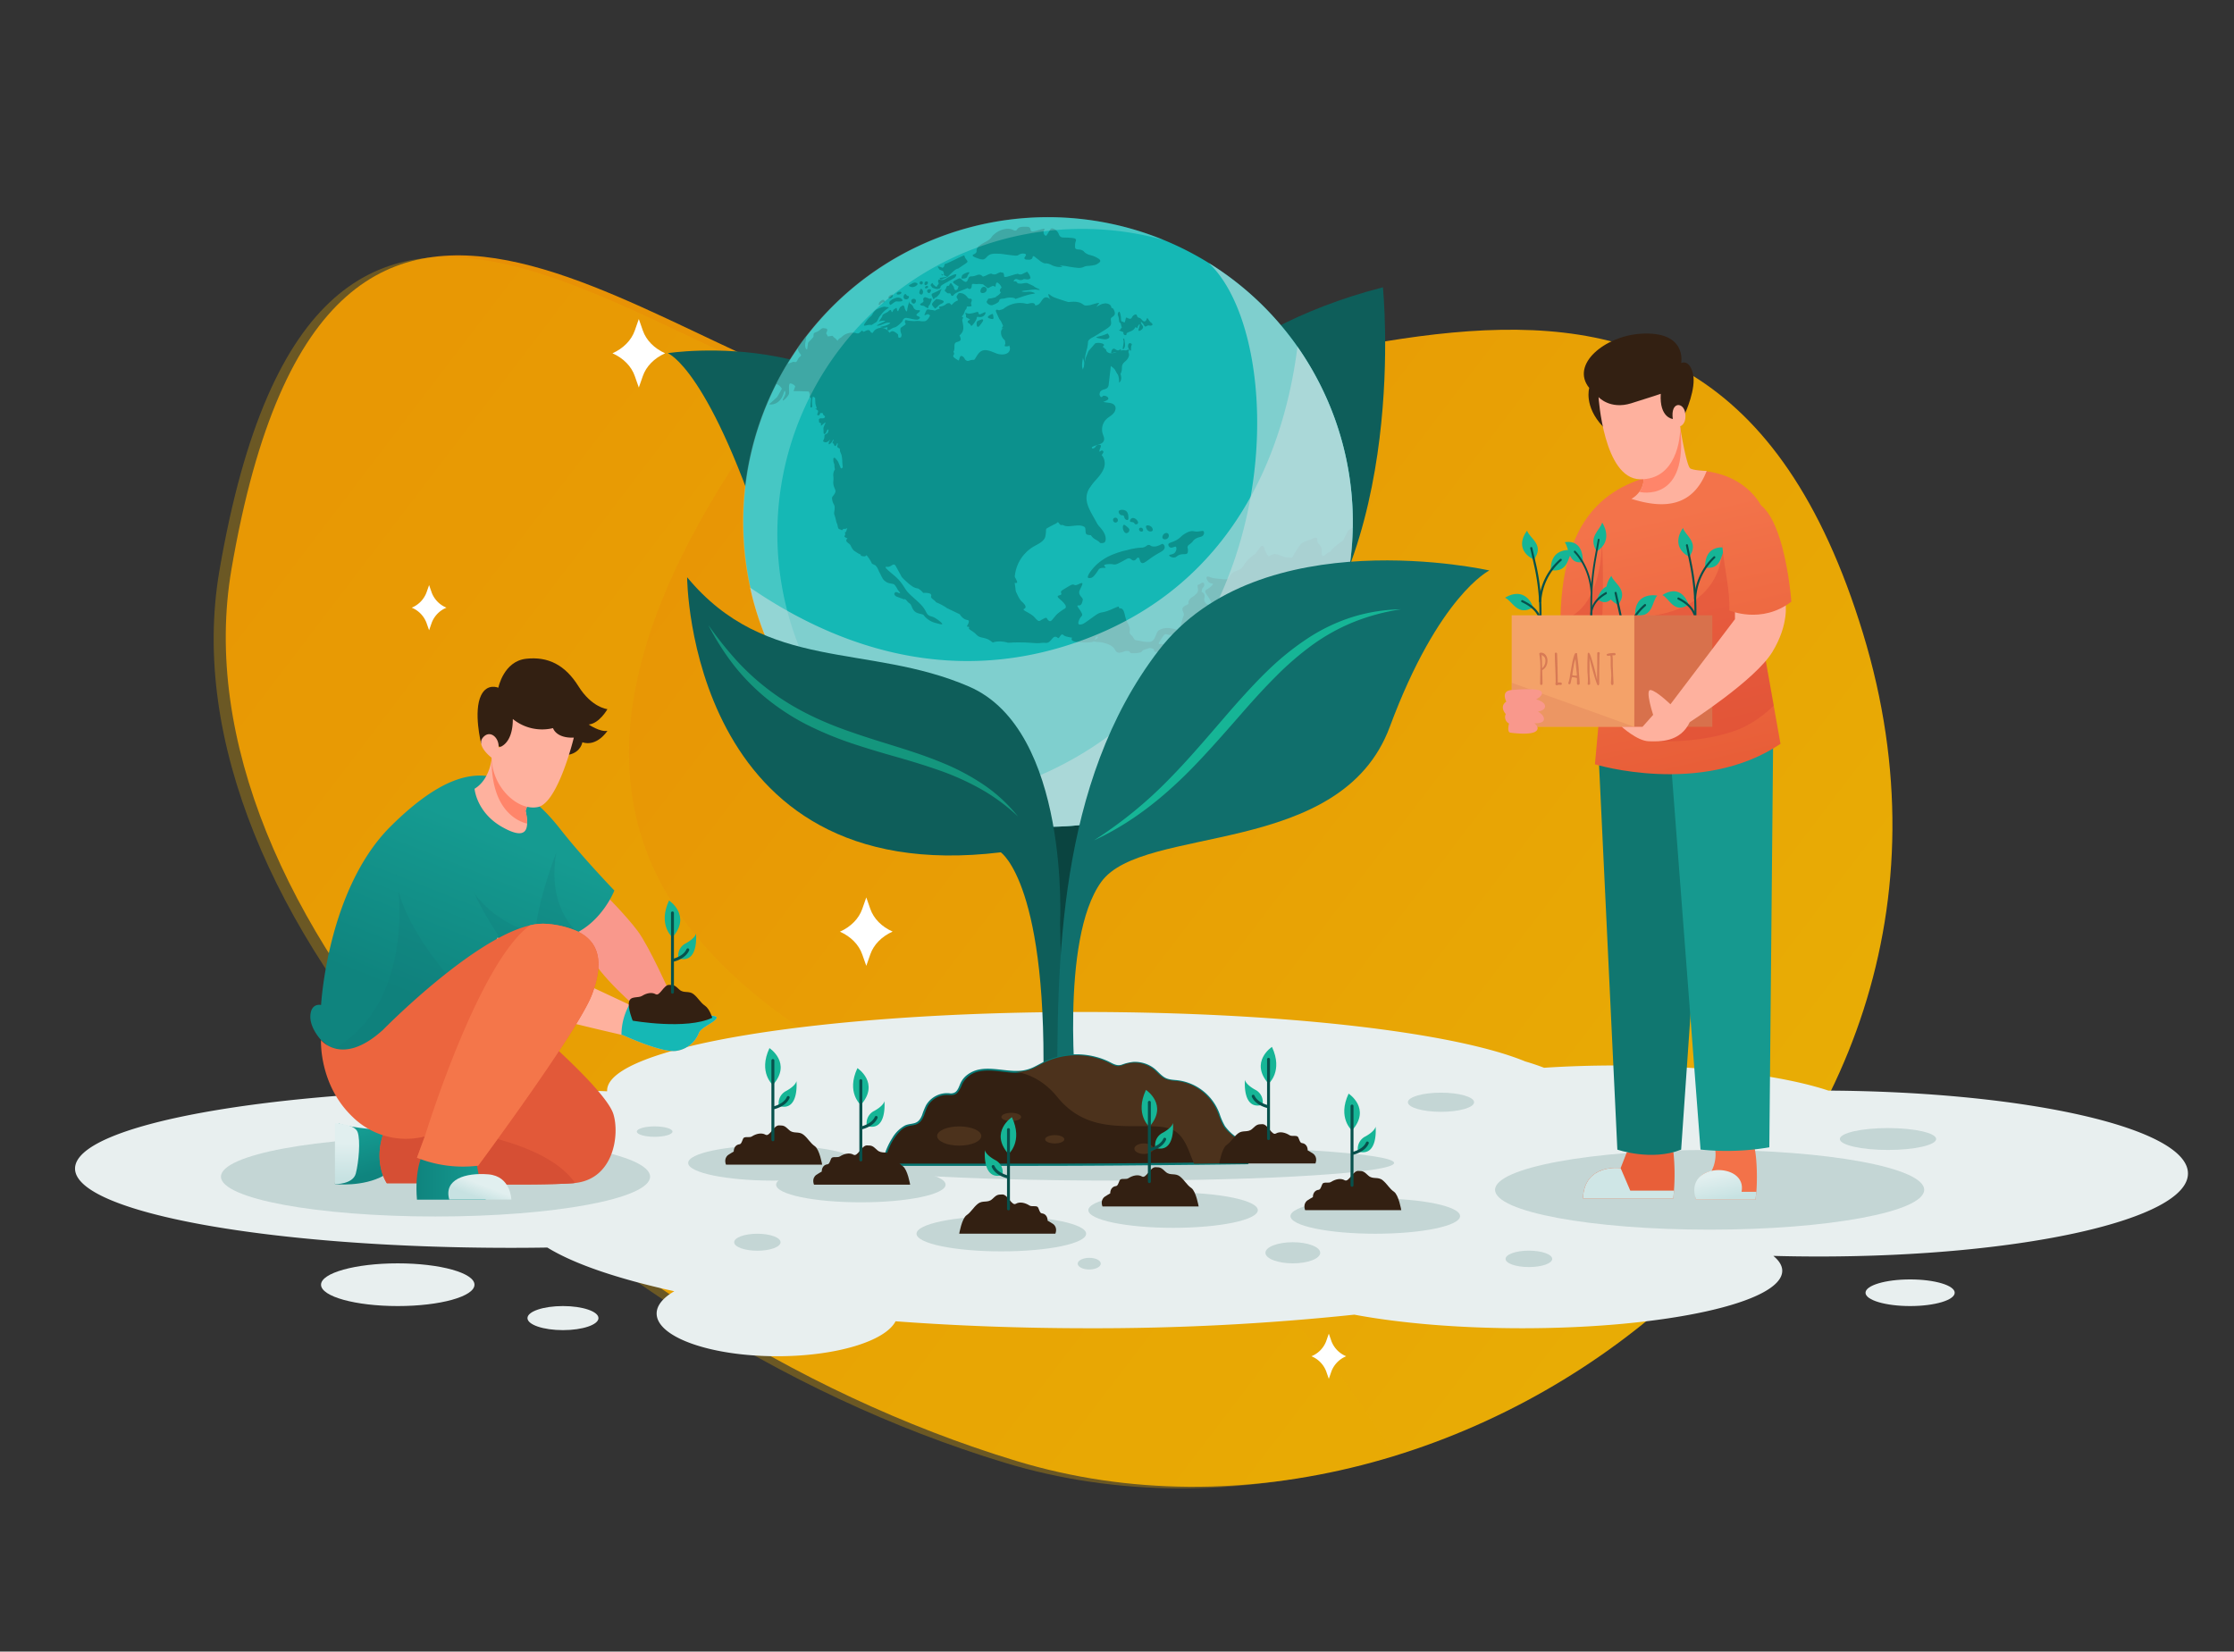 <svg xmlns="http://www.w3.org/2000/svg" xmlns:xlink="http://www.w3.org/1999/xlink" viewBox="0 0 1080 798.57"><rect x="0" y="0" width="1080" height="798.57" fill="#333333" stroke="none"/><defs><style>.cls-1{fill:none;}.cls-2{isolation:isolate;}.cls-3{fill:url(#Degradado_sin_nombre_18);}.cls-4{clip-path:url(#clip-path);}.cls-5{opacity:0.31;fill:url(#Degradado_sin_nombre_13);}.cls-18,.cls-22,.cls-31,.cls-44,.cls-47,.cls-5,.cls-7,.cls-9{mix-blend-mode:multiply;}.cls-46,.cls-6{fill:#fff;}.cls-7,.cls-8{fill:#e8efef;}.cls-10,.cls-9{fill:#c4d6d5;}.cls-11{fill:#e85f39;}.cls-12{fill:#107770;}.cls-13{fill:#cfe6e6;}.cls-14{fill:#f37249;}.cls-15{fill:url(#linear-gradient);}.cls-16{fill:#16998f;}.cls-17{fill:url(#linear-gradient-2);}.cls-18{fill:#d64136;opacity:0.35;}.cls-19{fill:#16b596;}.cls-20{fill:#07514c;}.cls-21{fill:#f4a269;}.cls-22,.cls-23{fill:#d87a55;}.cls-22{opacity:0.3;}.cls-24{fill:#d8714c;}.cls-25{fill:#feb19e;}.cls-26{fill:url(#linear-gradient-3);}.cls-27{fill:#f9988c;}.cls-28{fill:#332012;}.cls-29{fill:#ff856a;}.cls-30{fill:url(#linear-gradient-4);}.cls-31{fill:#107a7a;opacity:0.25;}.cls-32{fill:#15b8b5;}.cls-33{fill:url(#linear-gradient-5);}.cls-34{fill:url(#linear-gradient-6);}.cls-35{fill:#e25939;}.cls-36{fill:#d64f34;}.cls-37{fill:url(#linear-gradient-7);}.cls-38{fill:url(#linear-gradient-8);}.cls-39{fill:#ec653e;}.cls-40{fill:#f4764a;}.cls-41{fill:url(#linear-gradient-9);}.cls-42{fill:#0a4440;}.cls-43{fill:#0e5e5a;}.cls-44,.cls-47{opacity:0.6;}.cls-45{fill:#077773;}.cls-46{opacity:0.21;mix-blend-mode:overlay;}.cls-47{fill:#c7dee0;}.cls-48{fill:#106f6c;}.cls-49{fill:#14967d;}.cls-50{fill:#4c321c;}</style><linearGradient id="Degradado_sin_nombre_18" x1="-270.25" y1="1361.46" x2="541.4" y2="1361.46" gradientTransform="matrix(-0.8, -0.61, -0.61, 0.8, 1444.64, -641.94)" gradientUnits="userSpaceOnUse"><stop offset="0" stop-color="#e8ad05"/><stop offset="0.97" stop-color="#e88f05"/></linearGradient><clipPath id="clip-path"><path class="cls-1" d="M432.29,198.65C599.26,216.73,815,45.64,894.8,307S702.74,773.12,485.6,707.21,78,439.82,106.05,276.08C153.94-3.71,320.28,186.53,432.29,198.65Z"/></clipPath><linearGradient id="Degradado_sin_nombre_13" x1="-287.69" y1="1470.85" x2="593.6" y2="1470.85" gradientTransform="matrix(-0.8, -0.61, -0.61, 0.8, 1444.64, -641.94)" gradientUnits="userSpaceOnUse"><stop offset="0" stop-color="#e8ad05"/><stop offset="0.85" stop-color="#e8ad05"/></linearGradient><linearGradient id="linear-gradient" x1="834.88" y1="579.86" x2="831.92" y2="567.6" gradientUnits="userSpaceOnUse"><stop offset="0" stop-color="#c7e2e2"/><stop offset="1" stop-color="#e1efef"/></linearGradient><linearGradient id="linear-gradient-2" x1="825.02" y1="370.52" x2="797.54" y2="250.44" gradientUnits="userSpaceOnUse"><stop offset="0" stop-color="#e85e38"/><stop offset="1" stop-color="#f3734a"/></linearGradient><linearGradient id="linear-gradient-3" x1="867.37" y1="360.83" x2="839.89" y2="240.75" xlink:href="#linear-gradient-2"/><linearGradient id="linear-gradient-4" x1="210.36" y1="486.45" x2="243.34" y2="404.01" gradientUnits="userSpaceOnUse"><stop offset="0" stop-color="#0f847e"/><stop offset="1" stop-color="#159b91"/></linearGradient><linearGradient id="linear-gradient-5" x1="197.97" y1="481.5" x2="230.95" y2="399.05" xlink:href="#linear-gradient-4"/><linearGradient id="linear-gradient-6" x1="176.24" y1="568.65" x2="170.74" y2="548.14" xlink:href="#linear-gradient-4"/><linearGradient id="linear-gradient-7" x1="167.25" y1="569.61" x2="167.68" y2="552.7" xlink:href="#linear-gradient"/><linearGradient id="linear-gradient-8" x1="201.32" y1="568.07" x2="234.86" y2="568.07" xlink:href="#linear-gradient-4"/><linearGradient id="linear-gradient-9" x1="231.39" y1="579.33" x2="233.78" y2="573.13" xlink:href="#linear-gradient"/></defs><title>DESARROLLO</title><g class="cls-2"><g id="Capa_2" data-name="Capa 2"><path class="cls-3" d="M438.13,197.86c167,18.08,382.73-153,462.51,108.35S708.58,772.34,491.44,706.42,83.87,439,111.89,275.29C159.78-4.5,326.12,185.74,438.13,197.86Z"/><g class="cls-4"><path class="cls-5" d="M708.78,797.71s-23-172.06-221.13-249.81-263.71-190.6-56.11-421c0,0-253.18-142.55-347.81,42.42C-31.11,393.84,371.06,819.54,708.78,797.71Z"/></g><path class="cls-6" d="M310.77,159.82l-1.94-5.57-1.95,5.57c-1.63,4.68-5.52,8.64-10.79,11h0c5.27,2.34,9.16,6.3,10.79,11l1.95,5.56,1.94-5.56c1.63-4.69,5.52-8.65,10.79-11h0C316.29,168.46,312.4,164.5,310.77,159.82Z"/><path class="cls-6" d="M420.74,439.48l-1.94-5.56-1.95,5.56c-1.63,4.69-5.52,8.65-10.79,11h0c5.27,2.34,9.16,6.3,10.79,11L418.8,467l1.94-5.57c1.63-4.68,5.52-8.64,10.79-11h0C426.26,448.13,422.37,444.17,420.74,439.48Z"/><path class="cls-6" d="M643.68,648.52l-1.28-3.67-1.28,3.67a12.81,12.81,0,0,1-7.12,7.25h0a12.81,12.81,0,0,1,7.12,7.25l1.28,3.67,1.28-3.67a12.81,12.81,0,0,1,7.12-7.25h0A12.81,12.81,0,0,1,643.68,648.52Z"/><path class="cls-6" d="M208.72,286.57l-1.28-3.67-1.29,3.67a12.79,12.79,0,0,1-7.11,7.25h0a12.82,12.82,0,0,1,7.11,7.25l1.29,3.67,1.28-3.67a12.8,12.8,0,0,1,7.12-7.25h0A12.78,12.78,0,0,1,208.72,286.57Z"/></g><g id="Capa_1" data-name="Capa 1"><path class="cls-7" d="M883.92,527.32c-22-7.32-59.73-12.15-102.58-12.15-12.12,0-23.82.39-34.88,1.11-2.74-1.06-5.77-2.08-9.12-3.07-33.91-14-116.82-23.9-213.73-23.9-127.09,0-230.11,17-230.11,38,0,.11,0,.22,0,.34-15-.62-30.58-.95-46.59-.95-116.33,0-210.63,17.16-210.63,38.33s94.3,38.32,210.63,38.32q8.94,0,17.7-.14c13,8,34.13,15.15,61.38,21.12-5.41,3.14-8.54,6.83-8.54,10.77,0,11.41,26.07,20.66,58.24,20.66,28.55,0,52.28-7.29,57.26-16.9,29.18,2.18,60.63,3.37,93.43,3.37a1197.44,1197.44,0,0,0,128.36-6.57c21.9,4.1,50.2,6.57,81.14,6.57,69.43,0,125.72-12.44,125.72-27.78,0-2.5-1.51-4.91-4.3-7.21q10.83.3,22,.3c98.55,0,178.44-18,178.44-40.12C1057.81,545.61,980.37,527.86,883.92,527.32Z"/><path class="cls-8" d="M192.29,610.85c-20.48,0-37.09,4.62-37.09,10.33s16.61,10.32,37.09,10.32,37.09-4.62,37.09-10.32S212.78,610.85,192.29,610.85Z"/><ellipse class="cls-8" cx="272.16" cy="637.32" rx="17.16" ry="5.82"/><ellipse class="cls-8" cx="923.42" cy="625.06" rx="21.56" ry="6.44"/><ellipse class="cls-9" cx="826.5" cy="575.29" rx="103.73" ry="19.27"/><ellipse class="cls-9" cx="210.55" cy="568.93" rx="103.73" ry="19.27"/><ellipse class="cls-10" cx="912.73" cy="550.73" rx="23.28" ry="5.29"/><path class="cls-10" d="M750.4,608.7c0,2.18-5,3.94-11.28,3.94s-11.27-1.76-11.27-3.94,5-4,11.27-4S750.4,606.52,750.4,608.7Z"/><path class="cls-10" d="M705.86,588c0,4.71-18.34,8.53-41,8.53s-41-3.82-41-8.53,18.34-8.54,41-8.54S705.86,583.27,705.86,588Z"/><ellipse class="cls-10" cx="567.12" cy="585.14" rx="40.96" ry="8.54"/><path class="cls-10" d="M525.08,596.52c0,4.72-18.34,8.54-41,8.54s-41-3.82-41-8.54,18.34-8.53,41-8.53S525.08,591.81,525.08,596.52Z"/><ellipse class="cls-10" cx="416.17" cy="572.8" rx="40.96" ry="8.54"/><ellipse class="cls-10" cx="373.65" cy="562.3" rx="40.96" ry="8.54"/><ellipse class="cls-10" cx="539.4" cy="562.3" rx="134.56" ry="8.54"/><ellipse class="cls-10" cx="366.14" cy="600.64" rx="11.21" ry="4.11"/><ellipse class="cls-10" cx="696.63" cy="532.95" rx="16" ry="4.63"/><path class="cls-10" d="M325.11,547.14c0,1.39-3.86,2.52-8.63,2.52s-8.62-1.13-8.62-2.52,3.86-2.51,8.62-2.51S325.11,545.75,325.11,547.14Z"/><path class="cls-10" d="M532.15,611c0,1.56-2.51,2.82-5.6,2.82S521,612.51,521,611s2.51-2.82,5.6-2.82S532.15,609.39,532.15,611Z"/><ellipse class="cls-10" cx="625" cy="605.74" rx="13.24" ry="5.11"/><path class="cls-11" d="M809.25,575.68c-.14,2.32-.29,3.77-.29,3.77H765.29c.52-17,18.18-14.65,18.18-14.65l3-7.71H809A103.61,103.61,0,0,1,809.25,575.68Z"/><path class="cls-12" d="M772.94,367.66l8.95,188.2s16.48,5.71,30.84,0l10.93-157.59L809,351.42Z"/><path class="cls-13" d="M809.25,575.68c-.14,2.32-.29,3.77-.29,3.77H765.29c.52-17,18.18-14.65,18.18-14.65l4.66,10.88Z"/><path class="cls-14" d="M849.09,576.28c-.23,2.29-.43,3.76-.43,3.76H819.93c-2.26-13.21,7.41-13.68,7.41-13.68a17.34,17.34,0,0,0,1.7-11.49h19.15C849.54,561,849.52,571.35,849.09,576.28Z"/><path class="cls-15" d="M849.09,576.28c-.23,2.29-.43,3.76-.43,3.76H819.93c-6.33-18.33,25-18.42,22-3.77h7.14Z"/><path class="cls-16" d="M807.31,362.06,822.1,555.83a122.71,122.71,0,0,0,33.26-1.09l1.88-200.26Z"/><path class="cls-17" d="M860.76,359.66c-38.14,25.66-89.71,9.89-89.71,9.89l4.24-46.62-20.95-20.26c0-52.49,22.14-69.93,54.62-74.59s42.32,16.23,42.32,16.23l-1.81,43-.29,7.17,8.3,46.73Z"/><path class="cls-18" d="M857.48,341.17a55.69,55.69,0,0,1-14.14,10.24c-16.71,8-41.43,7.07-41.43,7.07l-1.68-61c35.29-5.89,32.33-34.37,32.33-34.37l16.91,24.14-.29,7.17Z"/><path class="cls-18" d="M774.59,297.5c.24-1.18.71-24.49-.23-35.79,0,0,.92,26.37-13.91,35.79Z"/><path class="cls-19" d="M771.91,266.66c-4.41-7.14,1.64-10.22,2.64-14C774.55,252.65,780.45,261.18,771.91,266.66Z"/><path class="cls-19" d="M765.21,271.77c-7.22,1.3-6.51-6.69-8.73-9.59C756.48,262.18,765.41,259.94,765.21,271.77Z"/><path class="cls-19" d="M772.13,289.67c6.22,4.7,8.13-3,11.11-4.58C783.24,285.09,775.76,278.71,772.13,289.67Z"/><path class="cls-20" d="M769.29,313.08a.48.48,0,0,1-.43-.52V292.38a128.43,128.43,0,0,1,2-22.7l1.59-8.79a.43.43,0,0,1,.5-.4.55.55,0,0,1,.33.63l-1.59,8.79a127.63,127.63,0,0,0-2,22.47v20.18A.48.48,0,0,1,769.29,313.08Z"/><path class="cls-20" d="M769.41,287.3a.47.47,0,0,1-.42-.49c-.66-12.66-7.87-19.55-7.94-19.62a.6.6,0,0,1-.09-.73.38.38,0,0,1,.6-.1c.08.07,7.59,7.25,8.28,20.39a.5.5,0,0,1-.4.55Z"/><path class="cls-20" d="M769.29,298.7a.47.47,0,0,1-.42-.41c0-.29-1.15-7.17,7.43-12a.39.39,0,0,1,.56.25.59.59,0,0,1-.21.7c-7.92,4.44-7,10.55-6.94,10.81a.54.54,0,0,1-.33.62Z"/><path class="cls-19" d="M741.5,270.59c5.41-7.14-2-10.22-3.24-14C738.26,256.58,731,265.1,741.5,270.59Z"/><path class="cls-19" d="M749.71,275.69c8.87,1.31,8-6.68,10.72-9.58C760.43,266.11,749.48,263.86,749.71,275.69Z"/><path class="cls-19" d="M741.23,293.59c-7.63,4.7-10-3-13.63-4.57C727.6,289,736.77,282.63,741.23,293.59Z"/><path class="cls-20" d="M744.71,317a.52.52,0,0,0,.52-.52V296.31a105.65,105.65,0,0,0-2.47-22.7l-2-8.79a.52.52,0,0,0-1,.22l2,8.79a104.88,104.88,0,0,1,2.45,22.48v20.18A.52.52,0,0,0,744.71,317Z"/><path class="cls-20" d="M744.56,291.23a.52.52,0,0,0,.52-.49,28.42,28.42,0,0,1,9.75-19.62.54.54,0,0,0,.1-.74.52.52,0,0,0-.73-.09A29.54,29.54,0,0,0,744,290.67a.53.53,0,0,0,.49.56Z"/><path class="cls-20" d="M744.71,302.62a.51.51,0,0,0,.51-.41c.06-.29,1.42-7.16-9.11-12a.52.52,0,0,0-.43.95c9.72,4.45,8.57,10.56,8.52,10.82a.51.51,0,0,0,.4.61Z"/><path class="cls-19" d="M816.63,269.31c5-7.14-1.88-10.22-3-14C813.61,255.3,806.86,263.82,816.63,269.31Z"/><path class="cls-19" d="M824.29,274.41c8.26,1.31,7.44-6.69,10-9.58C834.28,264.83,824.07,262.58,824.29,274.41Z"/><path class="cls-19" d="M816.38,292.31c-7.12,4.7-9.31-3-12.71-4.57C803.67,287.74,812.22,281.35,816.38,292.31Z"/><path class="cls-20" d="M819.62,315.73a.51.51,0,0,0,.49-.52V295a113,113,0,0,0-2.31-22.7L816,263.54a.49.49,0,0,0-.58-.4.52.52,0,0,0-.37.62l1.81,8.79A111.5,111.5,0,0,1,819.14,295v20.18A.5.5,0,0,0,819.62,315.73Z"/><path class="cls-20" d="M819.48,290a.5.5,0,0,0,.49-.49,29.05,29.05,0,0,1,9.08-19.63.54.54,0,0,0,.1-.73.47.47,0,0,0-.69-.09A30.17,30.17,0,0,0,819,289.39a.51.51,0,0,0,.45.56Z"/><path class="cls-20" d="M819.62,301.34a.49.49,0,0,0,.48-.41c.06-.29,1.32-7.16-8.49-12a.48.48,0,0,0-.65.26.54.54,0,0,0,.24.69c9.06,4.45,8,10.56,7.95,10.82a.51.51,0,0,0,.37.61Z"/><path class="cls-19" d="M782.26,292.44c5.41-7.14-2-10.22-3.25-14C779,278.43,771.77,287,782.26,292.44Z"/><path class="cls-19" d="M790.47,297.54c8.87,1.31,8-6.68,10.72-9.58C801.19,288,790.23,285.71,790.47,297.54Z"/><path class="cls-19" d="M782,315.45c-7.63,4.69-10-3-13.63-4.58C768.35,310.87,777.53,304.48,782,315.45Z"/><path class="cls-20" d="M785.47,338.86a.52.52,0,0,0,.52-.52V318.16a105,105,0,0,0-2.48-22.7l-1.94-8.79a.52.52,0,1,0-1,.22l1.94,8.79A104.26,104.26,0,0,1,785,318.16v20.18A.52.52,0,0,0,785.47,338.86Z"/><path class="cls-20" d="M785.32,313.08a.52.52,0,0,0,.52-.49A28.42,28.42,0,0,1,795.59,293a.54.54,0,0,0,.09-.74.51.51,0,0,0-.73-.09,29.6,29.6,0,0,0-10.15,20.39.52.52,0,0,0,.48.55Z"/><path class="cls-20" d="M785.47,324.48a.53.53,0,0,0,.51-.42c.06-.29,1.42-7.16-9.11-12a.52.52,0,0,0-.69.26.52.52,0,0,0,.26.69c9.72,4.45,8.57,10.56,8.52,10.82a.51.51,0,0,0,.4.61Z"/><rect class="cls-21" x="730.8" y="297.51" width="59.31" height="53.92"/><polygon class="cls-22" points="790.11 351.42 730.8 351.42 730.8 330.12 790.11 351.42"/><path class="cls-23" d="M744.56,330.51l.1-7.24a37.34,37.34,0,0,0-.53-7.25.94.94,0,0,1,.79-.45,2.86,2.86,0,0,1,1.37.33,2.9,2.9,0,0,1,1,.9,4.48,4.48,0,0,1,.81,2.64,5.67,5.67,0,0,1-.65,2.7,4.53,4.53,0,0,1-1.89,1.89l.16,6.32c0,.56-.23.84-.68.84a.39.39,0,0,1-.36-.21A.94.94,0,0,1,744.56,330.51Zm1-7.46a4.57,4.57,0,0,0,1.55-3.44h0a3.38,3.38,0,0,0-.28-1.6c-.09-.14-.17-.25-.22-.34a1.92,1.92,0,0,0-.35-.33c-.2-.16-.51-.4-.94-.7q0,1.06.12,3.21C745.47,321.26,745.51,322.34,745.51,323.05Z"/><path class="cls-23" d="M753,323.41l0,.64v.09c0,1.17.08,2.94.08,5.29V330h1.55c.29.19.43.38.43.56a.63.63,0,0,1-.15.44.39.39,0,0,1-.3.17,1.35,1.35,0,0,1-.37-.06,2.13,2.13,0,0,1-.39,0l-.65,0a.66.66,0,0,1-.52.24.77.77,0,0,1-.53-.19.6.6,0,0,1-.21-.45l.13-.89q0-2.31-.2-6.92t-.21-6.93a.37.37,0,0,1,.15-.3.62.62,0,0,1,.37-.11.56.56,0,0,1,.41.17.54.54,0,0,1,.18.41Z"/><path class="cls-23" d="M763,331.08c-.42,0-.63-.18-.63-.53V327.9a2.85,2.85,0,0,0-1-.33,11.1,11.1,0,0,0-1.34-.18,3.73,3.73,0,0,0-.34,1c-.09.45-.18.9-.28,1.36a3.47,3.47,0,0,1-.38,1.08c-.53,0-.82-.14-.89-.41a18.85,18.85,0,0,0,.9-4.05q.63-3.66,1-5.72a29.28,29.28,0,0,1,.87-3.48c.31-.94.6-1.41.89-1.41a1,1,0,0,1,.65.18c0,.49.13,1.79.4,3.92s.39,3.5.39,4.12.08,1.67.22,3.12.21,2.53.21,3.26A.6.6,0,0,1,763,331.08Zm-.86-6.63c-.11-1.2-.22-2.34-.32-3.43s-.14-1.74-.14-2a2.86,2.86,0,0,1,0-.39,13.15,13.15,0,0,0-.92,3.64c-.4,2.2-.61,3.6-.64,4.19a5.74,5.74,0,0,0,1.42.23,3.66,3.66,0,0,0,.8-.06C762.34,326.38,762.27,325.65,762.15,324.45Z"/><path class="cls-23" d="M767.41,320.45l.13-3.72v-.13c0-.68.15-1,.45-1s.63.62,1.09,1.88a99.4,99.4,0,0,1,3,11.29l0,.1.08-7.08v-6a.61.61,0,0,1,.67-.5c.36,0,.54.26.54.79v.12a1.37,1.37,0,0,0-.12.6l-.13,7.5v6.2a1.15,1.15,0,0,1-.17.61.49.49,0,0,1-.41.29c-.29,0-.84-1.39-1.67-4.17s-1.64-5.78-2.44-9v6.66c0,.65,0,1.61.14,2.9s.14,2.24.14,2.89a.36.36,0,0,1-.22.31,1.27,1.27,0,0,1-.58.13c-.24,0-.36-.11-.36-.32l.1-1.46c0-.7,0-1.84-.13-3.41s-.12-2.53-.12-2.88Z"/><path class="cls-23" d="M779.68,319.3l0,2.62.18,4.67.17,3.64c0,.66-.2,1-.59,1a.51.51,0,0,1-.49-.31,1.51,1.51,0,0,1-.16-.71l.16-3.24c0-.7,0-1.75-.14-3.16s-.14-2.46-.14-3.16l0-1.77a5.79,5.79,0,0,0-.19-1.9l-1.1.11a.77.77,0,0,1-.46-.15.46.46,0,0,1-.2-.4c0-.16.16-.3.48-.41a5.71,5.71,0,0,1,1.19-.26,19,19,0,0,1,2-.13.67.67,0,0,1,.45.16.51.51,0,0,1,.21.41.46.46,0,0,1-.18.39.67.67,0,0,1-.44.15l-.72,0h-.21A21.72,21.72,0,0,1,779.68,319.3Z"/><rect class="cls-24" x="790.11" y="297.5" width="37.69" height="53.92"/><path class="cls-25" d="M838.75,292.67v6.71l-31.2,41.15s-6.76-6.54-9.59-6.89,1.24,12,1.24,12l-5.13,5.77H784s7.48,6.82,13,7,15.3.47,19.89-9.24c0,0,31.61-20.31,39.91-33.91s6.36-23.84,6.36-23.84Z"/><path class="cls-26" d="M836,295.14S851.58,302,866,290.91c0,0-3.91-55.6-24.49-48.27C824.27,248.76,837,277,836,295.14Z"/><path class="cls-27" d="M730.8,333.64s13-1.24,14.36.71-2.56,3.79-2.56,3.79,4.24,1.06,4.33,3.27-3.45,2.65-3.45,2.65,3,1.5,2.92,3.71-4.6,1.94-4.6,1.94,3.09,2.3.53,4-10.41.82-12.18.54-.62-4.42-.62-4.42a3.47,3.47,0,0,1-1.59-4.59s-3.35-3.54.27-6C728.21,339.2,725.35,334,730.8,333.64Z"/><path class="cls-28" d="M814.65,199.81s5.54-12,3.77-19.19-5.69-5.07-5.69-5.07,3.15-15.65-19.62-14.18c-17.22,1.11-34.05,14.83-24.81,26.21,0,0-2.69,8.83,6.54,18.59C788.25,220.35,814.42,205.52,814.65,199.81Z"/><path class="cls-25" d="M825.08,227.7c-6.49,16.79-19.77,18.8-36.39,13.49a12.2,12.2,0,0,0,3.81-3.35h0c1.74-2.33,3-5.93,1.27-11-3.49-10,18.41-20.65,18.41-20.65s3.09,19.27,5,20.33S825.08,227.7,825.08,227.7Z"/><path class="cls-29" d="M792.5,237.84h0c1.74-2.33,3-5.93,1.27-11-3.49-10,18.41-20.65,18.41-20.65C816.66,243.78,792.5,237.84,792.5,237.84Z"/><path class="cls-25" d="M772.8,192s2.47,39.38,20,39.73,19.78-20,19.43-25.61c0,0,3.18-.88,2.47-6.35s-7.24-5.83-6,2.82c0,0-6.54-.53-5.83-12.18,0,0-4.06,1.41-14.3,4.59S772.8,192,772.8,192Z"/><path class="cls-27" d="M292.48,432.47s10.13,10.12,15.78,17.66,15.89,30.59,15.89,30.59l-15.66,7.08s-19-15.93-24-27.22-15.31-19.87-15.31-19.87"/><path class="cls-30" d="M297,430.58s-5.82,15.14-20.09,21.32a30.22,30.22,0,0,1-3.68,1.33c-17,4.9-64.75,46.11-64.75,46.11l-42,12.22-.89.25-10.36-8.94s-5.65-5.89-5.18-12,5.17-4.94,5.17-4.94,3.08-56.05,33.68-86.42S239,370.07,255,385.61c0,0,5.94,2.59,16.07,15.54S297,430.58,297,430.58Z"/><path class="cls-31" d="M278.56,450.05s-.65.69-1.7,1.85a30.22,30.22,0,0,1-3.68,1.33c-17,4.9-64.75,46.11-64.75,46.11l-42,12.22c-2.54-2.57-4.53-4.62-4.53-4.62,41-24.53,29.79-84.24,29.79-84.24l30.54-2.47C234.92,447.77,258.84,451,258.84,451c.83-14.83,10.1-38.85,10.1-38.85C264.35,438.59,278.56,450.05,278.56,450.05Z"/><path class="cls-25" d="M337.92,499.34a13.84,13.84,0,0,1-10.59,8.71c-6.83,1.42-26.14-7.54-26.14-7.54l-.75-.17c-6.71-1.53-56.56-12.95-67.53-18.66-11.76-6.12-22.36-20.49-22.36-20.49l30-8,4.59,4.9,59.07,27.66,4.26,2s22.61-4.71,24.73-3.06-8.48,7.07-8.48,7.07,20.95-1.9,21.66,0S339.11,496.51,337.92,499.34Z"/><path class="cls-32" d="M337.92,499.34a13.84,13.84,0,0,1-10.59,8.71c-6.83,1.42-26.14-7.54-26.14-7.54l-.75-.17a30.08,30.08,0,0,1,3.79-14.55l4.26,2s22.61-4.71,24.73-3.06-8.48,7.07-8.48,7.07,20.95-1.9,21.66,0S339.11,496.51,337.92,499.34Z"/><path class="cls-33" d="M240.92,452.25s-12.71-18.13-17.89-36.5-28.27-14.19-31.07,4c-3.11,20.28,24,51.33,24,51.33S236,467.79,240.92,452.25Z"/><path class="cls-25" d="M258.51,384.86c-3.35,2.6-4.41,7.28-4.41,7.28a25.76,25.76,0,0,1,.74,6.1c-.16,4.68-2.92,6.8-12,1.67-12.54-7.06-13.42-18.53-13.42-18.53,7.6-4.6,8.31-15,8.31-15S261.87,382.25,258.51,384.86Z"/><path class="cls-28" d="M232.59,359.48s-3.86-15.43,0-23.31c2.94-6,8.33-3.65,8.33-3.65s2.52-12.8,13.42-14c10.6-1.18,18.84,2.94,25.31,13.3s14,11.07,14,11.07-3.88,6.94-9.06,7.42c0,0,5.53,3.76,9.06,3.06,0,0-5,7.87-12.12,5.53,0,0-.69,4.79-6.47,6S232.59,359.48,232.59,359.48Z"/><path class="cls-29" d="M258.51,384.86c-3.35,2.6-4.41,7.28-4.41,7.28a25.76,25.76,0,0,1,.74,6.1c-4.38-1.06-17.6-6.37-17.15-31.87C237.69,366.37,261.87,382.25,258.51,384.86Z"/><path class="cls-25" d="M277.41,356.65s-7.59,31.44-17.3,33.55-22.25-9.53-22.43-23.83c0,0-7.59-5.66-4.24-9.72s7.95,0,7.6,4.77c0,0,6.88-1.06,6.88-13.77a22.47,22.47,0,0,0,19.43,4.41S268.76,357,277.41,356.65Z"/><path class="cls-34" d="M161.93,572.54s13.65,1.52,23.71-4.2V546.4s-14.47-.71-21.82-3.12Z"/><path class="cls-35" d="M278,572c-.31,0-.62.07-.95.1-19.78,1.41-67.81,0-67.81,0H187s-9.54-13.72,2.83-33.17a13.9,13.9,0,0,1,1.06-1.47c14.53-18.7,75.93-32.32,75.93-32.32s26.49,23.52,29.67,33.41C299.61,548.27,296.92,570,278,572Z"/><path class="cls-36" d="M278,572c-.31,0-.62.07-.95.1-19.78,1.41-67.81,0-67.81,0H187s-9.54-13.72,2.83-33.17a13.9,13.9,0,0,1,1.06-1.47l35.31,10.27S265,553,278,572Z"/><path class="cls-37" d="M161.93,543.15v29.39s8.7.22,10.09-5.18,2.34-16,.85-20S161.93,543.15,161.93,543.15Z"/><path class="cls-38" d="M204.31,558s-4,7.41-2.73,22.07h33.28s-5.12-14.66-4.42-20.84S204.31,558,204.31,558Z"/><path class="cls-39" d="M286.24,480.72c-6.35,17.2-55.09,82.9-55.09,82.9l-29.57-3.82,3.79-10.31a36.8,36.8,0,0,1-35-9.54c-16.24-15.54-15.19-37.08-15.19-37.08s10.25,13.07,30-4.95c0,0,43.14-44,71-50.49a25.82,25.82,0,0,1,8.17-.72,44.79,44.79,0,0,1,14.21,3.34c6.06,2.71,9.21,6.79,10.3,11.78C290.06,467.25,288.82,473.75,286.24,480.72Z"/><path class="cls-40" d="M286.24,480.72c-6.35,17.2-55.09,82.9-55.09,82.9a59.84,59.84,0,0,1-29.57-3.82l3.79-10.31S231,465.76,256.18,447.43a25.82,25.82,0,0,1,8.17-.72,44.79,44.79,0,0,1,14.21,3.34c6.06,2.71,9.21,6.79,10.3,11.78C290.06,467.25,288.82,473.75,286.24,480.72Z"/><path class="cls-41" d="M217.2,580h30s-.18-11.3-11.13-12.19S214.37,570.15,217.2,580Z"/><path class="cls-28" d="M344.34,492.1s-1.23-4.24-3.53-5.83-3.18-3.69-5.47-5.55-4.77-.28-6.89-2.22-2.42-2.3-5-2.3-4.53,5.67-6.47,4.52-4.59-.45-6.53.78-5.65-.12-6.36,2.89,1.77,9.12,1.77,9.12S331.8,498.1,344.34,492.1Z"/><path class="cls-19" d="M325.09,453.23s-7.18-6-1.65-17.82C323.44,435.41,334.45,442.61,325.09,453.23Z"/><path class="cls-19" d="M328,463.4a6.64,6.64,0,0,1,3.62-7.33c4.85-2.73,4.85-4.77,4.85-4.77S338,466.31,328,463.4Z"/><path class="cls-20" d="M332.79,458.6a.72.72,0,0,0-.93.37c-1.21,2.78-4.51,4-6.06,4.5V441.42a.71.71,0,0,0-.71-.71.7.7,0,0,0-.7.71v38.32a.7.7,0,0,0,.7.7.7.7,0,0,0,.71-.7v-14.8c1.54-.4,5.78-1.79,7.36-5.41A.72.72,0,0,0,332.79,458.6Z"/><path class="cls-42" d="M494,379l45-2.91s-28.33,81.18-26.8,106Z"/><path class="cls-43" d="M556,208.39s30.07-48.25,112.55-69.48c0,0,13.34,130.35-53,193Z"/><path class="cls-43" d="M440.29,355.6s-40.1,2.53-68.53-87.46-48.94-97.37-48.94-97.37,96.67-15.4,135.13,60.06S440.29,355.6,440.29,355.6Z"/><path class="cls-32" d="M571.39,384.79a147.36,147.36,0,1,1,55.86-217.16,148.92,148.92,0,0,1,11.77,20A147.41,147.41,0,0,1,571.39,384.79Z"/><g class="cls-44"><path class="cls-45" d="M649.31,261.32s-3.08,2.2-3.55,2.66-1.87,1.38-2.16,2.21-.83.18-2.42,1.66-2.34,1.37-2.22-1.23-.91-2.8-1.82-4.2.86-3.43-3-1.79-4.38,1-6.26,3.76-3.2,5.26-3.2,5.26l-3.34-.21s-4.54-1.71-5.19-1.62A18.52,18.52,0,0,0,613.3,269a9,9,0,0,1-1.92-3.45c-.45-1.87-1.28-2.15-2.13-1s-2.35,3.23-2.35,3.23a20,20,0,0,0-4.68,4.14c-1.5,2.12-1.32,3-4.86,4.23s-2.27,4.34-5.7,3.94-5-.32-6.77-1.08-2.14.35-.81,2.13,3.57.22,1.47,2.29-4,1.5-2.13,4.16,2.93,4.58,2.09,5-3.85-.78-3.26-3.37-1.33-2.94-1.33-2.94,0-1.72.81-2.36.59-3.06-1.05-1.92-1.95.27-1.64,2.08.12,2.37-1.43,3.7-2,1-2.8,2.53.64,1.31-1.32,2.27-2.25,1.79-1.52,3.28.12,1.91-.26,3.25-.48,1.62-.76,2.69a2.61,2.61,0,0,0,.07,1.81c.09.42-.56,1-1.12,1s-1.62-.48-3.85-.78a8.39,8.39,0,0,0-5.53.75c-2,.95-1.68,5.79-5,5.8s-3.2-.39-5.29-.64-1.71-.67-2.68-1.93-1.61-1.18-1.41-2.66-.08-2.28-1.31-4.56-1-6.33-3.15-6.44,1.41-2.08-4,.34-4.92.79-8.2,3.09-5,3.71-6.07,4.12-2.84.81-1.79-1.78,2.24-1.79,1.1-3.89-2.71-3.41-1.27-3.31,1.68-1.28,2-2.58-2.63-2.3-1.45-4.84,2.41-4.3-.58-2.84-1.24-1.13-5,1.16-3.74,2.06-3.33,3.37-3.53.34-.77,2.68,3.59,3.8,2.47,4.58a26.13,26.13,0,0,0-2.94,2c-2.62,2-3.39,4.9-4.82,3.86s-.4-2-2.54-.95-2,2-4.18-.5-6.61-3.58-5.21-4.27.48-2.08-.95-3.35-2.29-3.5-3.11-5.18-2.33-4.53-.61-4.09,1.48-.27.62-2-3-2.26-2.61-4.39-.83-1.45,1.14-3.57,1.18-1.84,3.56-3.12,2.51-.77,2.94-2.25-1.36-3,.35-2.6.93.47,3.35-.95,4.33-1.07,3.68-3.12-1.78-1.74,1.12-3.38a58.75,58.75,0,0,1,5.55-3.07c1.35-.54,1-1.52,2-.07s2.23.06,3.26-.67.39-2.27,1.87-1.84,4.23.36,5.24,1.25,1.71,1.13,2.11,3.13-.21,3.11,1.36,3.49,1.91-.35,2.69,1,2.49,2,2.9,2.63,2.13.34,2.51-.07,1.56-3-2.26-7.22-3.07-4.86-5.05-7.24-2.58-2.44-2.09-5.69.46-4.27,2-6.16,1.88-2.77,2.28-5.74a10.67,10.67,0,0,1,2.89-6.15c1.45-1.75-.25-1.21-.66-2.16s1-1.09,1.57-2,1.08-1.33.3-1.87-1.4.91-1.56.24,1.28-2.71.49-3a1.83,1.83,0,0,0-2.33.8c-.73,1-1.91,1.16-1.79.35s1.23-.2.13-2-3.5-3.49-3.37-4.77-.14-2.3,1.34.5,2.53,5.88,3.43,4.4,1.67-2.73.15-4.06-3-1.7-1.45-1.78,2.21,1.92,2.64.32,1.19-3.47-.1-4-1.17-1.92-1.42-2.55-1.69-1-.17-1.76,3.35-.6,3.41-2.25.48-2.32-.47-1.67-1.69,2.1-2.44,2.23.6-1.74,2-2.77-.25-.75,1.22-1.52,3.45-1.23,3-2.23-2.36-1.39-2.76-.79-.93.46-1.32-.45.43-1.95.33-3.23a11,11,0,0,1,1.24-4.43c.36-.57,2.73-.37,2.44-1.91s-.49-2.1-.29-2.33,1.1-.11,1.12-1.17-.3-3.24.46-2,.45,1.69,1.13.13.5-3,1-2.23,1.13,1.14,1.34.34.83.62.2,1.07-2.67-.45-1.81,1-.3.72.19,2.09,1.86,4.18,2.81,2,.18-3,.91-4.42a24.73,24.73,0,0,1,2.1-3.14l.69-3s.88-1.44-.59-.72-1.13.24-2.09,1.19-1.56,1.11-2.44.86-.85-.5-2.12.2-1.39,1.05-3-.65.52-2.57-1.6-1.7a5.61,5.61,0,0,0-2.91,1.86c-1,1-1.65.89-1.17-.15s1.61-1.2,2.43-2.24,2.64-1.69,1-2.44a5.75,5.75,0,0,0-3.57-.16l-3.26,3.74-1.45,3.54s-.48,2.44-.75,3.9-1.14,3-1,1.31a27.57,27.57,0,0,1,.63-5.92,35.43,35.43,0,0,1,1.62-3.78c.56-1.33-.58-3.43.7-4.35s2.68-1.43,5-2.92,5.1-3.08,5.76-4,.39-1.73.31-2.77,0-.89,1.25-1.9.44-2.62,0-3.43-2-.39-2.81-1.32-.85-2-1.37-1,.4,2.19-.3,1.85-.36-2.45-1.73-1.32-.9.21-1.54,2.68-1.69,2.6-1.48.72a9.45,9.45,0,0,1,2.22-4.25c.47-.61-1.51-.09-3.59.54a8.23,8.23,0,0,1-4.46.17,2.71,2.71,0,0,0-1.71.3c-.18.09-.83-.44-3.64-1.3s-6.45-2-8.36-2.77-3.17-2.69-2.54-.61,2.15,2.5,1.24,3.79-.25,1.43-1.27,2.39-.72.51-1.92.64-1.86,1.45-2.32.67,2.2-.69-.55-1.58-1.2-.42-1.81-1.82-3.37-.27-5.11.11-1.32-.81-3.5.1a25.49,25.49,0,0,1-4.27,1.4c-.6.14-4.54,1.22-4.54,1.22s-2.22-1.08-1.25,1.07,1.06,2.33,1.49,3.2a5.48,5.48,0,0,0,2.09,1.66s.86-1.58,1.5-1-1.66,2.26-2.09,3.05-.91.62,1,1,3.29.12,4,.66,1.85,1.53,1.85,1.53,1.94.32,1.24.77-.44.63-.78,2.53A8.79,8.79,0,0,1,489.8,169c-.85.88-.94,1,.07,2.16s2,.39,2.87,1.49-.2.68,1.47,1.84l1.68,1.16s-1.39-.45-.19.58,1.61,2.1.27,1.26-1.15-1.41-1.48-.43-.38,1.11.61,1.72,2.4,1.83,1.31,1.26-1.63-1.57-2.43-.6-1.08,2.16-1.6,2.29-.59-1.33-.59-1.33v-2.25l-2-.46s-1.86,1.66-1.54.35-1.13-.95-1.55-.75-2.27-.16-1.2-.68,1.25-.5,1.33-1.46-1.19-1.56-1.81-2-.68-2.21-2.08-1.52-3.59,2.22-4.22,2.12a7.28,7.28,0,0,0-3-.28,9.14,9.14,0,0,0-2.89,1.64c-.49.3-.57-.68-1.17-1a5.19,5.19,0,0,0-2.56.08c-.4.14-1.05.34-1.05.34a1.82,1.82,0,0,1-1.69-1.08c-.57-1.17-1.88-1.85-2.26-.85a17.42,17.42,0,0,0-.62,2s-2.41-1.25-2.63-2.18.77-.9.29-1.88.05-.14.23-1.78-.3-2.86,1.14-3.34,2.44-.67,1.65-2.54-1.62-4-.86-5.3.23,0,1.17-1.73,1.67-2.73.6-2.55-1.37,1.08-2.39.77-2.49-.23-.83-.87,2.88,0,3.51-.62a5.35,5.35,0,0,0,1.14-2.63c0-.47.51,0,.68-.74s-.39-1,.93-1,1.82-.07,1.43-1,.55-1.72.18-2.46-1,.2-1.94-.9a5.36,5.36,0,0,0-2.54-2c-.67-.07-1.73-.48-2.21.45s-.87,1.17-.36,1.85a3.29,3.29,0,0,1,.52,1.65,10,10,0,0,0-.71,1.74c-.46,1.32.57,3.07-1.18,1.38s-1.92-2.52-2.76-2.34a2.18,2.18,0,0,0-1.38.61,4.28,4.28,0,0,1-1.68.82c-1,.39-1.67,0-1.42.76s.64,1.42,1.06,1.33,0,.33-.8,1.43a10.69,10.69,0,0,0-1.13,1.71s1.67.11,1.08.92-.33,1-.87.94-1.58,0-1.57-1a5.08,5.08,0,0,1,.06-1.42c.15-1.11.67-1.83.6-2.08s-.95-.64-2.08-.72-2.18-.67-2.58.28a17.55,17.55,0,0,0-.93,2.13c-.05.37,1.07-.29,1.56-.36s1.27.71,1.27.71a1,1,0,0,1-.22,1c-.42.44-1,1.2-1,1.2s1.51.36-1.35.55a61.18,61.18,0,0,1-6.52-.22c-2.51-.05-3.08-1-3.16.27s1.08.92-.39,1.93-1.73,1-1.8,1.75a5.5,5.5,0,0,0,.26,1.83l.32.89a4.25,4.25,0,0,1-.32,1.25,2,2,0,0,1-1.07.17c-.25,0-.26-1.37-.38-1.6a8.68,8.68,0,0,0-1.38-1.06s-1.22-.84-2-.25a21.61,21.61,0,0,1-2.1,1.38s-2.65.37-2.67,0,1.24-1,1-1.2.13-.68-1.45-.12-4.16,1.07-4.7-.05-1.51-.83-2.79-.14-.62-1.15-1.9.12a2.65,2.65,0,0,1-2.35,1s.26-.89-2,.27-1.47.9-2.31,1.77-1,.61-1.42.06-1.5-.25-2.16.19a3,3,0,0,0-1,1.22,5.28,5.28,0,0,0-1.54-1.61c-1.2-.92-.25-1-1.81-.74s-3.32.3-2.64-.67,1.81-2.8.31-3-1.35-.5-3,.83-2.65.84-2.87,2,.48.75-1.16,2.48-1.38,1.08-1.67,2.84-.14,2.21-.67,1.83-.77-2-.39-3.51a15.47,15.47,0,0,0,.36-3c-1.32,1.72-2.59,3.47-3.83,5.25a2.39,2.39,0,0,0-.16,1.73c.63,1.93,2.22,2.18,1,3.12s-1.19,2.14-1.91,2.57-.52-.44-2.38.32c-.93.38-1.47.42-2,.66q-2.85,4.74-5.32,9.66A5,5,0,0,1,378,188l-2.31,4-3.93,3.52a5.65,5.65,0,0,0,4.72-1.47c2.47-2,2.55-6.14,3.09-4.79s-.73,2.76-1.13,4.07,2.74-1.73,3-3-.56-5.16.83-4.92a3.66,3.66,0,0,1,2.17,1.37l-.81,2.36h2.9l4.35.15s.18-.1.5,1-.2,1.64.31,1.89.46.24.34,1.45a25.13,25.13,0,0,0-.26,3.14c.08.46,1,.33.9-.45s-.09-1.92-.09-1.92.13-2.72.53-2.61a2.85,2.85,0,0,1,.94.66l.15,2.74s.2.64.35,1.26.39.65.2,1.05-1.42-.38-.19.4,1,.91.79,1.62-.6,1.07.19,1.3.93-1.38,1.42-1.16.72-.27.9.56,1.36.8.84,1.6-2.07.24-2.4.55-.53.37-.4.94-.18,1,.56,1.14.3.93.42,1.34,2.78-2.67,2.05-1-.94,1.85-.83,3-.14,2.38.67,2,.88-1.82,1.38-2.07.43.48.1,1.34-1.7.76-1.68,1.75a3.43,3.43,0,0,1-.45,1.91c-.32.77-.19.87.86,1.12s2.52-1.53,2.37-1.16-.46.54-.61,1.11-.26,1.35.35.91a3.33,3.33,0,0,0,1.2-1.22c.18-.42.88-1.47.65-.59s-.7.88-.37,1.36.35,0,.53.54.34.84.65.85.76-.57.76-.88.57-.74.5-.09-.51,1.33,0,1.69,1,.63,1,.63l.08,1.19.71,1.77a17.07,17.07,0,0,1,.38,2.81c0,1.09.24,3.34.24,3.34l-.87.43-1.38-3.29a12.45,12.45,0,0,0-1.52-1.85c-.28-.1-.8-.06-.8.71a8.48,8.48,0,0,0,.19,1.67,2.41,2.41,0,0,1,.35,1.33,5.87,5.87,0,0,0,.27,1.83,4.83,4.83,0,0,0-.78,3.44c.2,2.29-.29,2.52.12,4.32s1.49,2.43.45,4.09S402,240,402.39,242s1.16,1.74,1.11,3.69-.54,2.19,0,3.56.63,2.89,1.16,4,.14,2.34,1.32,2.69.71.5,1.18.35.06-.65,1.18-.58,1.46-.95,1.11.07a14.15,14.15,0,0,0-.44,1.45s-.68-.28-.44.68-.61,1.28-.27,1.66a4.8,4.8,0,0,0,1.45.76s-1.43.86,0,2,1.2.88,1.78,2.06a6.66,6.66,0,0,0,1.28,1.84l1.93,1.27,1.52.74s-.78.46,1.14.75.85-1.57,2.32.49a13.72,13.72,0,0,1,1.8,3.05l1.65.81a6.23,6.23,0,0,1,1.44,2.21c.71,1.59.28.57,1.23,2.5s1.15,2.36,2.54,3.3,3.37.74,4,1.33a9.08,9.08,0,0,1,1.44,2.15s.33.53,1,1.37.21.75-1.06.21-1.43.86-1.43.86a2.1,2.1,0,0,0,1.41,1.31l3.31,1.23s.31-.61,1.47.82,1.36.8,2,2.12.95,3.23,3.92,3.94,1.48.51,3.32,2.07a10.48,10.48,0,0,0,4.6,2.47c1.2.24,5.16,1.73,1.87-.91s-4.05-2-5.31-2.85-1.13-2.42-3.64-5.05-5.65-4.92-7.09-6.92-2.4-4.28-5.82-7.17-5.45-4.52-3.47-4.25,3-2.39,4.16-.34,2.83,5.17,2.83,5.17.27.56,3.22,3.12,3.89,2.26,4.81,2.58a8.83,8.83,0,0,1,2.4,2.06s3.28-.22,3.77.78-.88,1,1.28,2.61-.19.56,2.15,1.57a24.79,24.79,0,0,1,4.25,2.39l6.23,3a6.39,6.39,0,0,0,2,2.12c1.42,1,2.66.27,2.32,1.7S467,303,467.7,303s.95.17.71.75,2,1.4,3.51,3,2.5,1.32,4.23,1.86a7.75,7.75,0,0,1,3.05,1.52c1.39.94,0,.4,2.82.08a13.47,13.47,0,0,1,5.2.54c.74.1,2-.21,7-.12s6.64.57,8.92.26,3,.4,4.28-.71,1.64-2.3,2.8-2.29,1.15,1.4,2.09,0,1.19-1.35,2-.66,4,1.09,4,1.09-1.46,1.75,2.54,2.11c3.64.33,7,.38,7.94-.39.12.15.52.27,1.39.33a16.19,16.19,0,0,1,6.26,1.45,6.32,6.32,0,0,1,2.76,2.57,1.9,1.9,0,0,0,2.08,1.18c1.26,0,2.52-1,4-.8s.22,1.16,2.73,1.09a12.28,12.28,0,0,0,3.68-.52l.89-1,3.21-1s1.67.11,2,.62-.15,1.35,1.19,1.26a2.36,2.36,0,0,0,1.87-.91s2.66-1.88,1.6-2.63-3,.44-2-1.23,1.5-2.35,2-3,.61-1.11,2.28-.54,1.68-1.06,1.67.57.13,2,1.13,1.65a3.47,3.47,0,0,1,1.92-.14s1.46-.08,1.77.55-.71.9-.21,1.69-1,1.2,0,1.72,0,1.49,1,2.19-.43,1.49,1.23,2.29,1.56,2.24,0,3.72-1.57-.39-1.64,2.07.26,2.42-.49,3.09a26.42,26.42,0,0,0-2.6,3.2c-1.13,1.48-1.67-.11-1.35,2.43s1.06,2.18.18,4.15a3.37,3.37,0,0,0,.06,3.29s5.33-3.46,3.79-.93a10.46,10.46,0,0,0-1.74,3.7,13,13,0,0,0-.35,1.79l-.12,2.29.79,2.24s.29-.68,2.51-.38,2.63.17,3.06.43a19.51,19.51,0,0,0,5,2.55,34.52,34.52,0,0,0,5,1.48c1.16.24,1.86-.45,2.32.72s.13.74,2.59.34,4.19-.42,5.68-1.15,5.22-1.86,6.24-2.37,1.64-.91,1.35.15-.13,4.46-.94,6.82-.82,3.53-2.7,5.37-2.86,3.13-4,4.28-1.1,3.64-1.1,3.66a147.62,147.62,0,0,0,59.53-115.58l-2.54,1.69Zm-134.64-108c.34-.48,1.24-.22,1.89-.08a1.75,1.75,0,0,0,2.11-.8c.69-1,1.41-1,2.55-1s.28.9-.7,2,0,.54-1.1,1.08,0,.75-.16,1.39-1.69-.37-3.46-.77S513.93,154.36,514.67,153.34Zm-36.45,44c3-3,1.77-3.47,4.73-2.87s3.48-.91,4.58.63,4.22,1.77,4.22,1.77l3.67-1,5.55-1.41a3.51,3.51,0,0,1,2.7.79c.91,1,2.21,1,.15,2a19.81,19.81,0,0,1-5,1.38s-.29.72.78,2.74,1.83,1.18,1,3.08-3.57,4.52-1.1,3.2,3.79-3.59,5.28-3.39,1.4-1.85,2.48-2.49-.6-.76.3-2.46.67-2.53,2.84-3.35,1.47-1.3,3.43-2.26,4.36-.07,1.94,1.59-3,1.37-4.67,3.22-2.28.53-1.84,2.63,2.08.94,0,3.11-1,.78-3.68,2.64-1.93,1.72-4.35,2.68-4.38,1.91-4.13-.41,3.46-3.08,1.81-4.82-2.46-1-3.53.11-.25-2-.6-2.8a2.57,2.57,0,0,0-3.1-1c-1.52.42-2.16-.87-2.44,1.63s-.94,1.13-.87,2.46-.81.25.79,3.52,3.24,5,.73,6.91-5-2.5-4.74-5,.76-4.37-.7-3.56-1.21-2.7.32-3.84,2.34-1.35,3.64-2.25,2.5-1.26,2.51-1.72-2.63-1.6-4.15-.45-.15.64-2.17,2-4.25,1.94-4,1.06.77-1.13-1.07-.93S478.22,197.3,478.22,197.3Zm-20.11-7.94c1-.68-.28-.89-.61-2s.91-1.14,3.12-2.14c0,0,.73.56-.14,1.3s-.28.68-.23,1.42a4.77,4.77,0,0,0,.63,2.08c.58,1.34.64,1.62,2,2.28s.95.84,2.28,2.78-.4,1.54-1.56,2.49,0,0-.58-1-.47-1.92-1.93-3-1.44.05-2.09-.95-.14-1.24-1.46-1.67S457.14,190,458.11,189.36ZM454.84,191s1.82,1,1.38,2,.07,1.57,1.31,1.58,1.34-.27,1.42.84.92,1.1,2,2.56-1.1,1.38-1.81-.07-1.09-.82-2.39-1.11-1.42-.69-1.58-1.54-.19-1.29-2-1.93S452.29,192.1,454.84,191Zm-9.51-8.49c-.71-1.79-.92-1.26.95-1.85.66-.2,1.43,0,1.72,2s-.52,1.07-1.63,2.71S446,184.32,445.33,182.52Zm-12,57.88c.1,2.21-.47,1.27-2.23,2.3s-.45-.93-1.66-3.4-1.05-1.55,1.46-2.91C432,235.82,433.26,238.2,433.36,240.4Zm-17.92-68.63s.64-.6,2.34-2,.19-.44-1.19-.4-.94.29-3.53,1.15,1.57-1.29,3.95-2.57.61-.42,3.26-1.25c1-.32.39,1,2,.83s.16.33.52,1.07-.08,1.14-1.61,1-.93.45-1.14,1-1.19,2.43-1.19,2.43a20.06,20.06,0,0,1-3.64.11C413.6,173,415.44,171.77,415.44,171.77ZM431.87,173c-.67.39-.8,1.09-1.22,2.45a2.91,2.91,0,0,1-2,2.12c-1,.5-1.12.78-3.18,2.6s-1.5,1.08-3.17.85-1.92-.15-2.27-.5,2-.85,2.41-1.59a9.86,9.86,0,0,0,.78-2.17,1.5,1.5,0,0,1,0-2.18c.51-.46.72.4,1.62,1.17s1.54,1,3,.12,1.3-1.82,3.33-3.11S432.55,172.59,431.87,173Zm97.26,136.49c.43-1,1.09-2.14,1.54-1.43C530.94,308.46,529.76,309,529.13,309.47Z"/><path class="cls-45" d="M468.33,151.68c-1.21-.22-2-.86-1.49.26s-.43,1.25.91,1.87,1.43.68.64,1.07-.8,1,.17,1.54.66,1.81,1.62.71a10.65,10.65,0,0,0,1.89-2.89c.3-.79-.16-1.14,1.12-1a2.82,2.82,0,0,0,2.75-.88c.61-.76,1-1.9-.55-1.12s-2,1-2.3.37.26-1.11-1.65-.52A12.6,12.6,0,0,1,468.33,151.68Z"/><path class="cls-45" d="M474.29,154.54c-1.44.58-2.1.54-2.17,1.83s.49,2.4,1.47,1.11,1-1.26,1.47-2S475.3,154.13,474.29,154.54Z"/><path class="cls-45" d="M479.46,151.86c-2,.92-2.47,1.68-1.18,2.08s2.17.65,2-.42S480.17,151.54,479.46,151.86Z"/><path class="cls-45" d="M486.31,164.05c-.58.32-.44.84-.36,1.56s.2.41-.14,1.12.11.79.9.75,1.57-.19,1.13-1.09-.92-.94-.47-1.74S486.85,163.75,486.31,164.05Z"/><path class="cls-45" d="M535.43,161.23c-3.09,1.61-7.33,1.65-4.61,2.26s3.66.88,5,.14S535.43,161.23,535.43,161.23Z"/><path class="cls-45" d="M543.45,163.62c-1,.42-.07.29-.27,2.12-.15,1.34-.55,3-.28,3.1s.47-.35.63-.61a2.91,2.91,0,0,0,.34-1.59,16.55,16.55,0,0,0-.42-3Z"/><path class="cls-45" d="M546.14,165.88c.78.29,1.21.22.93,1s-.12.11-.25,1.14.21,2-.6,1.31a2.63,2.63,0,0,1-.82-2.54A1.26,1.26,0,0,1,546.14,165.88Z"/><path class="cls-45" d="M540.85,150.81a1.77,1.77,0,0,0-.27,2,7.45,7.45,0,0,1,.35,1.68l.18,1.3a1.55,1.55,0,0,1,.82,1.1,5.12,5.12,0,0,0,.43,1.47s-.65.46-.62.86-1.7.16,0,.84,1.31.38,1.35,1.07.85,1.26,1.44.68-.93-.47,1.78-1.48,2.36-2.57,2.89-2.08.65.49.77-.14,1.27-2.07,1-.78-1.15,2.88-.09,2.62,2.26-1.55,1.43-2.56-1.15-2.35-.14-1.34,1.05,2.26,2,1.69,1.25-.31,1.94-.29,1.76-.42.4-1.43-1.74-3-2.12-1.86-1.11,1.76-2.05.78-.88-1.08-1.94-1.37-.38-2.07-1.92-1.37-1.06,2-2.27,1.92-1.72-1.18-2-.06-.37,2.27-1,1.73-1.22,0-1.23-1.21S541.48,150.1,540.85,150.81Z"/><path class="cls-45" d="M421.38,157.13c-2.44-.42-5.09,1.72-2.9-1.35s2.63-2.52,3.38-4a6.07,6.07,0,0,1,1.94-2.18s3.23-1.58,4.16-1.26,2.57-.11,1.11.84a12.4,12.4,0,0,0-2.53,2.24l-1.44,1.78-1.23,2.38Z"/><path class="cls-45" d="M431,150.65c-.24-.61-.3-1.24-1.36-.26s-2,1.07-2.71,1.71-.07.34-.63,1.24-1.46,2.09-1.46,2.09l1.84-.36s2.08-.16.77.47-4.75,2.1-3,1.93,3.38-1.43,4.84-1.45,1.46.21-.27,1.06-4.88.92-2.74,1.34,2.93-.82,2.71.3,0,1.45,1.79.35,1.44-.36,2.94-1.38a12.93,12.93,0,0,0,2.63-2.5,1.81,1.81,0,0,1,2.15-1.44c1.89.23,4.54,1.25,5.6.58s.63-1.08-.33-1.46-.92-.79-.08-1.43,1.78-1.56.2-1.48a2.19,2.19,0,0,1-2.4-1.6,3.21,3.21,0,0,0-1.63-1.59c-.46-.16.18-2.32-.65.24s-.47,3.93-1.08,3.46a4,4,0,0,1-.88-2s-.3-1.24-1.21-.57-.68.18-1.24,1.23-.55,1.73-1,1,0-1.64-.83-1.06-1.06.67-1.19,1S431.28,151.36,431,150.65Z"/><path class="cls-45" d="M447.13,143.67a10,10,0,0,1,2.24.81s1.52-.69.9.89-.55,1.71-1.16,2.36.2,1.69-1.15,1-1.13-.9-1.84-.92-1.95-.46-.83-1.12,1.33-.83,1.06-1.73S447.13,143.67,447.13,143.67Z"/><path class="cls-45" d="M452.61,144.59c-.93.95-2.28,2.08-2,2.82a6.13,6.13,0,0,0,1.51,1.81,8.53,8.53,0,0,0,1.34-1.18,4.44,4.44,0,0,1,1.68-1.17c.89-.43,1.62-1.06.55-1.59A11.16,11.16,0,0,0,452.61,144.59Z"/><path class="cls-45" d="M450.57,142c-.32.52-.25.66.13,1.45s.39,1.49.83,1.1.42-.55.89-.9-.73,1.11.75-.36,1.38-1.89,1.48-2.4,1.42-1.71-.35-.71S450.57,142,450.57,142Z"/><path class="cls-45" d="M459.91,137c-.91,0-.61.36-1.11,1s-.91-.45-1.38,1.17-1.21.82-.48,1.62a5.3,5.3,0,0,0,1.35,1.09s1.28-.35,1.38.46,1,.93,1.26.44a4.24,4.24,0,0,1,1.82-1.37,29.9,29.9,0,0,1,2.89-1.24c.77-.26,2.07-.9,2.07-.9s1.16,1.06,1.79,0-.19-2.16,1.3-2a7.06,7.06,0,0,0,2.46,0l1.94.19,2.37,1.9,2.33-1.14a3.62,3.62,0,0,1,1.25.41c.3.26.05-2.95,1.46-1.73a4.37,4.37,0,0,1,1.58,2.15s-.91.76-.8,1.57.79.55.09,1.24a5,5,0,0,1-1.6,1.34c-1,.54.52.25-1.73.83s-2.26,0-2.64.88-.87.77-.17,1.75a2.89,2.89,0,0,0,2.24.93s3.26-1,3.48-2.22,1.54-.75,3-1.16a8,8,0,0,1,4.36-.06c.83.41-.42.67,2.72-.34a48.47,48.47,0,0,1,4.73-1.45c1.35-.31,2.87-.43,2.47-.61a6,6,0,0,0-3.69-.7c-1.51.22-3.42-.12-2.37-.35s3-.38,3-.38a23.86,23.86,0,0,1,3.43-.33c.46.12,3.29.47,1.25-.38s-2.26-1.32-2.26-1.32l-3.14-1.45a6.77,6.77,0,0,0-2.1.2,6,6,0,0,1-2.53-.09s-.52-1.19-1.48-.9.09-1.37,1-1.13,1.3.64,2.48.46.26-.64,2.1-.33,2.18-.72,2.18-.72l-.56-1.51-1.07-1.48s-1.63.81-2.52,1.23a2.36,2.36,0,0,1-2-.22l-1.51.34-2.86.88s-2.29.77-2.26,0a4.53,4.53,0,0,0-.33-1.63l-1.55-.34a21.44,21.44,0,0,0-2,.94,3.22,3.22,0,0,1-1.86,0s-.3-.6-2.14.24a10.09,10.09,0,0,1-2.26.93c-.46.11-.89-1.59-3.24-.61s-3.17,0-3.79,1.28-.7,2.42-2.18,1.64-1.49-2-3-1.17-2.94,1.26-2,2.08a15,15,0,0,0,2.37,1.53c-.64,1.3-.25,1.28-.92,1.67s-1,.06-1.23-.62.05-.48-.66-1.47Z"/><path class="cls-45" d="M465.17,133.05c-.39,1.23-.69,1.67.23,1.65s2-.12,2.28-1.12,1.77-2.16.28-1.9A7,7,0,0,0,465.17,133.05Z"/><path class="cls-45" d="M449.82,137.84l.92,1.29s.65.26,1.46.5a2.7,2.7,0,0,0,2.27-.32c.5-.4-.24-.5.69-1.31a23,23,0,0,1,2.84-1.65c1.36-.86,3-1.66,3.63-2.15a2.13,2.13,0,0,0,.68-1.43s0-.65-2.67.67-2.1,1.38-3.57,1.86-2.11-.81-2.49.3.74,1.16-.07,2-.41,1.52-1.44.71-1-.95-1.19-1.37S449.82,137.84,449.82,137.84Z"/><path class="cls-45" d="M465.5,123.7c-2.74,1.24-4.2,2-4.2,2l-3.54,1.65s-1.21.13-1.2.87-.88,1.28-.88,1.28-2.9-1.33-2.19-.22l.72,1.11s1.67.58,1.83.91a9.24,9.24,0,0,1,.36,1.45l-1,.49-.42-.86,3,1.49,1.12-.54-1.52.54-3.27.52s-.12,1.28,1.58.45,1.35-.24,3.25-2,2.31-2.26,3.5-2.84-1,.92,1.86-1,3.56-2.17,3.06-3a11.62,11.62,0,0,1-1-1.43C466.15,123.85,466.5,123.25,465.5,123.7Z"/><path class="cls-45" d="M447.16,136.43a1,1,0,0,1,.75-.37.78.78,0,0,1,.62.32c.23.37-.06.93-.42,1.2s-.75.38-1,.16S446.85,136.8,447.16,136.43Z"/><path class="cls-45" d="M445.25,139.68c.37-.06.71.53.77.62a1.71,1.71,0,0,1,.14,1.32,1.07,1.07,0,0,1-.55.77,1,1,0,0,1-1.11-.54c-.15-.31-.06-.62.1-1.13S444.92,139.72,445.25,139.68Z"/><path class="cls-45" d="M448.23,140.41a1.27,1.27,0,0,1,1.8-.34c.22.31-.1.89-.17,1s-.36.66-.74.67A1.12,1.12,0,0,1,448.23,140.41Z"/><path class="cls-45" d="M447.14,139.13c.05.2.33.27.37.29.55.14,1.25-.4,1.2-.78,0-.2-.25-.33-.42-.38C447.74,138.11,447.05,138.78,447.14,139.13Z"/><path class="cls-45" d="M442.21,136.62a3.43,3.43,0,0,0-1.49.57c-.89.47-1.33.71-1.31.95s.85.58,1.28.64a2.89,2.89,0,0,0,2.09-.52c.3-.21.86-.6.79-1S442.75,136.61,442.21,136.62Z"/><path class="cls-45" d="M445,136.07a.82.82,0,0,0-.26,1.2.78.78,0,0,0,.82.26.84.84,0,0,0,.53-1.11A.8.8,0,0,0,445,136.07Z"/><path class="cls-45" d="M437.72,142.16c.33,0,.31.53.86.82s.64.06.79.27,0,.81-.31,1.11a1.46,1.46,0,0,1-2,0,1.39,1.39,0,0,1-.16-1.27C437,142.67,437.37,142.13,437.72,142.16Z"/><path class="cls-45" d="M429.94,146.28c.07-.52.49-.84,1-1.23a5.34,5.34,0,0,1,1.42-.73,4.51,4.51,0,0,1,1.56-.42,2.57,2.57,0,0,1,1.9.57c.06.06.58.55.44.9s-.56.32-1.16.38c-1.24.12-1.62-.17-2.32.13a9.3,9.3,0,0,0-.78.54c-1.11.79-1.31,1-1.57,1S429.89,146.72,429.94,146.28Z"/><path class="cls-45" d="M424.92,146.65c-.14-.36.7-1,.88-1.12.5-.37.9-.68,1.32-.53s.71.67.58.95-.62.06-1.27.39a2.27,2.27,0,0,0-1,1s-.74.09-.76-.05S425,146.93,424.92,146.65Z"/><path class="cls-45" d="M429.82,143.18c-.12.14-.47.55-.34.82s.89.31,1.38.06a1.39,1.39,0,0,0,.7-.85c.05-.15.15-.54,0-.71S430.32,142.58,429.82,143.18Z"/><path class="cls-45" d="M434.68,141.07c-.67.08-1.31.64-1.22,1s.65.41,1.07.37c.67-.07,1.34-.62,1.26-1S435.13,141,434.68,141.07Z"/><path class="cls-45" d="M440.59,145.12a1.35,1.35,0,0,1,1.94-.38,1.26,1.26,0,0,1,.22,1.09,1.28,1.28,0,0,1-1,1A1.39,1.39,0,0,1,440.59,145.12Z"/><path class="cls-45" d="M475.5,138.69a1.46,1.46,0,0,1,1.52,1,1.61,1.61,0,0,1-.55,1.48c-.69.64-1.92.71-2.32.21C473.62,140.71,474.36,138.82,475.5,138.69Z"/><path class="cls-45" d="M538.31,168.59c.79-.18,1.32,1,2.36.81.67-.11,1-.67,1.17-.54s.09,1.11-.48,1.47-.92-.1-2-.05c-1.29.07-1.84.79-2.12.54S537.44,168.78,538.31,168.59Z"/><path class="cls-45" d="M540.86,247.11c-.26.51.23,1.48.91,1.86s1,0,1.42.39.21,1,.79,1.61c.32.32.87.59,1.21.42.51-.27.33-1.48.26-2a3.41,3.41,0,0,0-.79-2.08C543.55,246.19,541.25,246.33,540.86,247.11Z"/><path class="cls-45" d="M538.26,250.77a1.23,1.23,0,0,1,1.76-.17,1.2,1.2,0,0,1,.17,1.61,1.16,1.16,0,0,1-1.27.39A1.28,1.28,0,0,1,538.26,250.77Z"/><path class="cls-45" d="M543.28,253.78c.29-.11.64.16,1.23.63.89.71,1.51,1.19,1.47,1.91a1.6,1.6,0,0,1-1.44,1.47c-.81,0-1.25-1-1.41-1.31C542.64,255.43,542.74,254,543.28,253.78Z"/><path class="cls-45" d="M547.05,250.63c-.59.34-.94,1.19-.69,1.57s1.12,0,1.82.57c.34.3.3.55.64.69a1.08,1.08,0,0,0,1.27-.39c.28-.49-.11-1.1-.26-1.33C549.27,250.88,548,250.11,547.05,250.63Z"/><path class="cls-45" d="M550.79,255.43a1,1,0,0,0,.23,1.27,1.08,1.08,0,0,0,1.39.17,1.09,1.09,0,0,0-1.62-1.44Z"/><path class="cls-45" d="M554.14,254.25c-.35.41.06,1.3.26,1.64a2.16,2.16,0,0,0,1.54,1.1c.13,0,.93.06,1.25-.45s-.18-1.34-.24-1.43C556.27,254.09,554.6,253.72,554.14,254.25Z"/><path class="cls-45" d="M562.81,258.1c-.71.52-1.14,1.65-.67,2.26a1.42,1.42,0,0,0,1.2.41,1.86,1.86,0,0,0,1.69-1.44,1.48,1.48,0,0,0-.49-1.46A1.59,1.59,0,0,0,562.81,258.1Z"/><path class="cls-45" d="M526,279.33c-.65-.79,1.78-4.1,4.14-6.34A25.22,25.22,0,0,1,538,268.1a38.32,38.32,0,0,1,6.83-2.1,33.41,33.41,0,0,1,6.51-1.19,4.79,4.79,0,0,0,1.74-.23c1.17-.41,1.4-1.07,2.24-1.1s.74.46,1.73.7a5.07,5.07,0,0,0,2.91-.35c1.34-.46,1.68-1,2.24-.78a1.74,1.74,0,0,1,.85,1.74c-.12,1.19-1.51,1.89-2.75,2.58-5.48,3.05-7.15,5.56-8.46,4.75-1-.59-.72-2.37-1.53-2.49s-1,1.24-2.11,1.35-1.22-.86-2.35-1c-.65-.09-.93.17-3.17,1.39-2.51,1.37-3.13,1.56-3.85,1.58s-.65-.16-1.8-.2-3.1.08-3.22.65c-.09.41.78.75.67,1.06s-1.62-.21-2.85.47c-.55.31-.44.53-1.69,2.22s-1.83,2.05-2.31,2.21C527.45,279.39,526.36,279.74,526,279.33Z"/><path class="cls-45" d="M564.82,263.24c.16-1,2-.88,4.39-2.38,1.72-1.06,1.6-1.61,3.78-2.89a7.66,7.66,0,0,1,2.8-1.14c1.2-.16,1.37.22,3,.17,1.83-.06,2.64-.58,3.07-.11a1.59,1.59,0,0,1,0,1.62c-.75,1.53-2.78.8-4.71,2.65-.55.54-.56.76-1.36,1.48-1,.87-1.47,1-1.64,1.61s.13.64.13,1.67a3,3,0,0,1-.2,1.49c-.61,1-2.26.07-4.33,1.07-1,.5-1.06.93-1.91,1.06-1.29.19-2.64-.59-2.6-1.05s1.88-.21,2.8-1.37c.73-.91.9-2.35.4-2.73s-1.72.81-2.75.3A1.54,1.54,0,0,1,564.82,263.24Z"/><path class="cls-45" d="M478,116c-1.41,1-2.51,1.28-4.44,2.75a3.35,3.35,0,0,0-1.4,1.85c-.13.57.06.74-.11,1.21-.39,1.1-1.81,1.13-1.82,1.7s1.66,1.14,2.68,1.46a5.7,5.7,0,0,0,2.32.48c1.57-.24,1.73-1.74,3.64-2.47a6.75,6.75,0,0,1,2.28-.31,26.23,26.23,0,0,1,4.92.37c4.95.64,5.49.74,6.26.29a4.05,4.05,0,0,1,2-.73c.14,0,1.38-.07,1.62.48s-.93,1.33-.67,1.94,1.16.51,1.76.53a2.33,2.33,0,0,0,1.77-.4c.51-.49.29-1.11.66-1.25s.55.12,1.62.94l1.29,1a8.65,8.65,0,0,0,2.17,1.36c.9.3,1.11,0,2.23.3a8,8,0,0,1,1.9.81c2.27,1.06,4.78.86,4.82.64s-1.23-.45-1.2-.57a27.77,27.77,0,0,1,4.68.6c4,.61,4.68.65,5.67.47,1.48-.28,1.36-.65,2.93-.86a19.06,19.06,0,0,0,3.9-.52,5.23,5.23,0,0,0,1.31-.64c.48-.34,1.09-.75,1.13-1.25,0-.68-1-1.25-1.89-1.73-2.44-1.31-3.43-.85-5.19-2.09-1-.71-.86-1-1.7-1.36-1.49-.66-2.61-.1-3.2-.86-.26-.33-.24-.77-.22-1.63.05-1.8.68-2.18.4-2.74-.36-.71-2-.79-5.2-.92-1.23,0-1.63,0-2.13-.35-1-.63-.73-1.57-1.79-2.71-.64-.69-1.93-1.64-2.82-1.27-.24.09-.35.25-1.69,2.44-.44.72-.61,1-.89,1-.48,0-1.05-.78-1.1-1.55-.08-.94.63-1.43.43-1.71s-1.38.17-3.77.8c-1.73.46-2.32.5-2.7.17s-.14-1-.63-1.54-1.1-.48-2.32-.49-2.4,0-3.26.67c-.65.52-.53.9-1.07,1.11-.78.29-1.38-.37-2.65-.68a6.53,6.53,0,0,0-2.64,0,10.46,10.46,0,0,0-5,2.32C479,114.56,479.64,114.84,478,116Z"/><path class="cls-45" d="M525,161.59c3,4.29-1.91,10.35-.19,15.29a12.3,12.3,0,0,1,1.95-6.48,6.87,6.87,0,0,1,3.22-2.86,3.71,3.71,0,0,1,4,.83c.47.55.73,1.25,1.25,1.75,1.36,1.29,3.57.5,5.31-.21s4.22-1,5.07.66c.68,1.35-.32,3-1.44,4s-2.49,2-2.81,3.45c-.26,1.22.27,2.44.55,3.65s.14,2.74-.94,3.33a8.53,8.53,0,0,0-3.95-8l-1,8.69a3.18,3.18,0,0,1-.54,1.71c-.55.68-1.52.77-2.33,1.09-1.81.72-2.88,3.23-1.65,4.73,1.79,2.21,6.31.61,7.58,3.15.61,1.24-.05,2.76-1,3.73s-2.24,1.62-3.22,2.58a7,7,0,0,0-1.78,7c.33,1.05.92,2.13.63,3.2-.74,2.81-6,1.87-6.86,4.64.72,1.23,2.53,1,3.91,1.39,2.56.71,3.75,3.91,3.17,6.51s-2.41,4.71-4.19,6.7-3.62,4.08-4.24,6.67c-1.83,7.66,7.71,14.29,6.68,22.09-1.61.91-3.62-.4-4.68-1.91s-1.81-3.39-3.43-4.3c-3.31-1.85-8.37,1.38-10.93-1.43-.93-1-1.45-2.77-2.83-2.79a2.44,2.44,0,0,0-1.33.49,7.61,7.61,0,0,0-3.29,5.35,17.67,17.67,0,0,1-.36,3.25c-.78,2.41-3.49,3.49-5.69,4.76a18.72,18.72,0,0,0-9,18.26c.28,2.08.83,4.45-.5,6.05a4.54,4.54,0,0,1-3.31,1.41c-4.37.2-8.17-3.44-9.58-7.58s-.93-8.64-.32-13c.78-5.59,2.09-11.69,6.59-15.1,1.57-1.18,3.43-2,4.94-3.21,5.35-4.45,4.71-13.43,9.87-18.1,2.67-2.41,6.6-3.35,8.71-6.28,1.47-2.05,1.75-4.71,2-7.23.36-4.22.7-8.59,2.75-12.3s5.65-6.45,7.46-10.29c2.46-5.25,1.18-11.66,3.63-16.92a11.34,11.34,0,0,0,1.34-3.44c.18-1.61-.64-3.13-1.06-4.7a9.74,9.74,0,0,1,1.61-8.19"/><path class="cls-45" d="M524.24,180.17a13.17,13.17,0,0,1,.06-12.79,19.32,19.32,0,0,1,10-8.45A3.09,3.09,0,0,0,536,157.8c.73-1.27-.67-2.76-.65-4.23,0-1.83,2.2-3.23,1.91-5-.33-2-3.2-2.22-5-1.38s-3.66,2.28-5.63,1.83c-1.42-.32-2.43-1.54-3.7-2.26-4.24-2.41-10.18,1.23-14.26-1.44-1-.66-2-1.71-3.17-1.54-1.56.23-2,2.28-3.25,3.26-1.71,1.36-4.16.32-6.27-.22a12.66,12.66,0,0,0-13.51,5.46l3,6.41c-2.13.19-1.86,3.55-.42,5.13s3.57,3.17,3.14,5.26c-.52,2.52-4.09,2.73-6.49,1.81s-5.09-2.35-7.33-1.1-2.67,4.41-4.9,5.52c-1.77.88-3.88.09-5.65-.8-2.91-1.45-6.14-4.16-5.22-7.28,1-3.28,5.82-4.06,6.89-7.3.86-2.6-1.17-5.58-.11-8.1.55-1.32,1.87-2.31,2-3.73.2-1.88-2-3.33-3.89-3a6.6,6.6,0,0,0-4.14,3.63,2.75,2.75,0,0,1-.9,1.14c-.87.51-1.92-.15-2.89-.42-2.53-.67-4.92,1.5-6.29,3.73a4.56,4.56,0,0,1-2,2.16,6.43,6.43,0,0,1-2.82-.11c-4.8-.51-8.05,4.93-8.73,9.71a3.45,3.45,0,0,1-.7,2c-1.13,1.19-3.23,0-3.86-1.49s-.53-3.27-1.28-4.72a4.63,4.63,0,0,0-7.39-.66c-.95,1.22-1.42,3.08-2.93,3.45s-2.65-.88-3.86-1.67A7.3,7.3,0,0,0,406,164c-.68,1.1-1.26,2.55-2.53,2.76-3.19.54-2.62-6.51-5.84-6.74a3,3,0,0,0-2.2,1c-5,5,.37,15.23-4.89,20l27.14,21.47a9,9,0,0,1,2.91,3.18,9.35,9.35,0,0,1,.26,4.85c-.79,7.15,0,15.84,6.3,19.3a12.36,12.36,0,0,0-3.27,14.62c3.38,6.91,12.27,8.91,20,8.89,1.51,0,3.2-.13,4.21-1.26,1.6-1.77.49-4.79,1.79-6.79.81-1.23,2.33-1.75,3.74-2.19l29.73-9.21c3.55-1.1,7.37-2.2,10.93-1.13,2.54.77,4.63,2.56,7,3.67s5.62,1.38,7.4-.58c2.45,1.86-.47,6.79,2.07,8.52a5.85,5.85,0,0,0,2.5.63,8.52,8.52,0,0,1,6.44,4.94c-4.48.85-9.19-.38-13.64.64-5,1.14-9,5-11.48,9.4s-3.76,9.45-5,14.39Z"/></g><path class="cls-46" d="M390.81,322.86A147.39,147.39,0,0,1,562.63,116.05a147.4,147.4,0,1,0-95.45,278.36A146.81,146.81,0,0,1,390.81,322.86Z"/><path class="cls-47" d="M571.39,384.79A147.49,147.49,0,0,1,362.64,284.11c38.29,26.3,93.95,48.77,158.22,26.31C599.21,283,621.4,213.72,627.25,167.63a148.92,148.92,0,0,1,11.77,20A147.41,147.41,0,0,1,571.39,384.79Z"/><path class="cls-47" d="M639,187.6A147.4,147.4,0,0,1,451.63,389.14c171-25.08,177.28-220.26,132.69-262A146.54,146.54,0,0,1,639,187.6Z"/><path class="cls-43" d="M512.47,446.62s4.94-93.51-44-114.66-97.92-6.58-136.29-52.85c0,0,.55,151.29,151.63,133,0,0,23.6,15.65,20.36,119.42h10.34Z"/><path class="cls-48" d="M520.48,531.57s-8.32-77.18,11.91-105.17,115.78-11.23,139.46-74.9S720,275.83,720,275.83s-110.92-25.11-159.88,38.69-49.19,151.9-48.95,217.05Z"/><path class="cls-19" d="M528.86,406.33a203.14,203.14,0,0,0,36.49-29.77c11-11.19,21-23.34,31.46-35.29,5.27-5.93,10.64-11.83,16.42-17.38A130.73,130.73,0,0,1,632,308.78a87.15,87.15,0,0,1,21.71-10.41,84.34,84.34,0,0,1,23.56-3.77,102.44,102.44,0,0,0-22.72,6.11A95,95,0,0,0,634.21,312a144.45,144.45,0,0,0-17.62,15.29c-5.53,5.51-10.8,11.35-16,17.29s-10.4,11.9-15.76,17.77S574,374,568.1,379.39C556.42,390.24,543.29,399.71,528.86,406.33Z"/><path class="cls-49" d="M492.15,394.8a91.88,91.88,0,0,0-18-13.3,125.88,125.88,0,0,0-20.28-9.1c-7-2.45-14.16-4.62-21.38-6.66s-14.46-4.21-21.65-6.64a165.85,165.85,0,0,1-21.08-8.86,110.73,110.73,0,0,1-19.21-12.55,103.31,103.31,0,0,1-16-16.32,123.06,123.06,0,0,1-12.11-19.16,177.09,177.09,0,0,0,14,17.54A116.45,116.45,0,0,0,373,334.56c11.89,8.8,25.43,15,39.51,19.74,14,4.93,28.72,8.57,42.8,14.42A109.66,109.66,0,0,1,475.5,379.4,75.81,75.81,0,0,1,492.15,394.8Z"/><path class="cls-28" d="M603.05,562.33s-10.18.14-25.81.31c-22.43.22-56.1.5-87,.49H427.06c.62-6.55,6-18,12.43-19.2a12.55,12.55,0,0,0,3.92-1c2.64-1.49,3-5,4.35-7.76A11.3,11.3,0,0,1,458.21,529a8,8,0,0,0,2.81-.05c2.35-.67,3-3.62,4.11-5.76,1.81-3.37,5.6-5.25,9.37-5.79s7.59,0,11.38.48a50.1,50.1,0,0,0,5.19.37,19.94,19.94,0,0,0,6.19-.83c2.67-.85,5-2.38,7.54-3.62a35.71,35.71,0,0,1,31.8.34,8.82,8.82,0,0,0,3.72,1.35,10.25,10.25,0,0,0,3.6-.93A14.77,14.77,0,0,1,557.67,517c2,1.62,3.6,3.82,6,4.78a18.64,18.64,0,0,0,5.26.88,24.55,24.55,0,0,1,19.35,14.19c1.27,2.89,2,6.07,3.91,8.59,1.52,2,3.67,3.42,5.44,5.2C600.71,553.74,603.05,562.33,603.05,562.33Z"/><path class="cls-45" d="M603.05,561.87q-19.75.25-39.52.43-29,.26-58,.35-13,0-26,0H430c-.85,0-1.74-.07-2.59,0h-.33l.48.42a27.8,27.8,0,0,1,2.61-8.75,23.9,23.9,0,0,1,5.37-7.77,9.33,9.33,0,0,1,3.41-2c1.73-.51,3.59-.38,5.13-1.45,2.82-2,2.93-5.86,4.61-8.61a10.79,10.79,0,0,1,9.42-5.05c1.74.08,3.36.26,4.71-1.06a12.47,12.47,0,0,0,2.26-4,11.46,11.46,0,0,1,8.67-6.4c4.63-.9,9.34.13,14,.54a23.24,23.24,0,0,0,12.67-1.92c2-1,3.86-2.11,5.88-3a35.06,35.06,0,0,1,29.85.81c1.79.91,3.45,1.84,5.51,1.38,1-.22,1.88-.65,2.83-.94a13.63,13.63,0,0,1,3-.54,14.55,14.55,0,0,1,11,4,22,22,0,0,0,4.3,3.58c1.84,1,3.92,1,6,1.25a23.42,23.42,0,0,1,10.3,3.68,24.23,24.23,0,0,1,7.6,7.81c2,3.36,2.66,7.39,4.87,10.64,2.09,3.06,5.6,4.74,7.49,8a37.67,37.67,0,0,1,3.24,7.76c.16.51.32,1,.46,1.52s1.09.24.94-.32a49.64,49.64,0,0,0-1.87-5.47,31.06,31.06,0,0,0-1.93-4,14.36,14.36,0,0,0-3.11-3.62,23.5,23.5,0,0,1-4.54-4.59,30.07,30.07,0,0,1-2.58-5.83,24.93,24.93,0,0,0-15.08-15.15,24.31,24.31,0,0,0-5.13-1.24c-2.25-.27-4.56-.22-6.55-1.47-1.7-1.07-3-2.66-4.51-3.95a14.72,14.72,0,0,0-4.88-2.71,15.64,15.64,0,0,0-5.52-.77,23.24,23.24,0,0,0-5.8,1.38c-2.47.74-4.35-.69-6.49-1.69A35,35,0,0,0,529.8,511a36.69,36.69,0,0,0-12.12-1.12,35.22,35.22,0,0,0-11.94,3c-1.91.86-3.71,1.93-5.58,2.86a18.76,18.76,0,0,1-6.94,2c-8.42.67-18.22-3.75-25.67,2a10.6,10.6,0,0,0-3.15,3.88c-.69,1.47-1.19,3.35-2.5,4.4a4,4,0,0,1-2.93.59,12.57,12.57,0,0,0-2.81.06,12.09,12.09,0,0,0-4.77,1.83,11.7,11.7,0,0,0-3.69,3.88,34.61,34.61,0,0,0-1.9,4.69c-.69,1.76-1.67,3.36-3.57,3.94-1.63.5-3.29.46-4.84,1.23a16.39,16.39,0,0,0-6.06,6.06,33.5,33.5,0,0,0-4,9,24.42,24.42,0,0,0-.77,4c0,.28.26.42.49.42H498q29.63,0,59.25-.31,22.47-.18,44.92-.47h.88A.47.47,0,1,0,603.05,561.87Z"/><path class="cls-50" d="M603.05,562.33s-10.18.14-25.81.31c-1.62-3.76-2.81-7.73-4.89-11.11-4.51-7.33-10.15-7-23.4-7s-26.78-.57-37.8-14.1c-7.29-9-15.43-11.49-20.08-12.18a19.94,19.94,0,0,0,6.19-.83c2.67-.85,5-2.38,7.54-3.62a35.71,35.71,0,0,1,31.8.34,8.82,8.82,0,0,0,3.72,1.35,10.25,10.25,0,0,0,3.6-.93A14.77,14.77,0,0,1,557.67,517c2,1.62,3.6,3.82,6,4.78a18.64,18.64,0,0,0,5.26.88,24.55,24.55,0,0,1,19.35,14.19c1.27,2.89,2,6.07,3.91,8.59,1.52,2,3.67,3.42,5.44,5.2C600.71,553.74,603.05,562.33,603.05,562.33Z"/><ellipse class="cls-50" cx="488.88" cy="540.08" rx="4.76" ry="2.01"/><ellipse class="cls-50" cx="509.9" cy="550.86" rx="4.64" ry="2.01"/><ellipse class="cls-50" cx="463.72" cy="549.28" rx="10.68" ry="4.65"/><ellipse class="cls-50" cx="553.04" cy="555.41" rx="4.65" ry="2.54"/><path class="cls-28" d="M397.46,563.13s-1.24-7.33-3.53-8.92-3.18-3.69-5.48-5.55-4.77-.28-6.89-2.22-2.42-2.3-5-2.3-4.53,5.67-6.47,4.52-4.6-.45-6.54.78c-1.17.75-2.56.07-3.82.59-.83.35-1,3.1-2.19,3.24-3,.37-2.82,3.53-2.82,3.53s-2.15,1.22-2.67,1.62c-2.4,1.83-1.07,4.71-1.07,4.71Z"/><path class="cls-19" d="M373.64,524.59s-7.19-6-1.65-17.81C372,506.78,383,514,373.64,524.59Z"/><path class="cls-19" d="M376.55,534.77a6.65,6.65,0,0,1,3.62-7.33c4.86-2.74,4.86-4.77,4.86-4.77S386.53,537.68,376.55,534.77Z"/><path class="cls-20" d="M381.34,530a.71.71,0,0,0-.93.37c-1.21,2.78-4.51,4-6.06,4.5V512.78a.71.71,0,0,0-1.42,0V551.1a.71.71,0,0,0,1.42,0V536.3c1.53-.39,5.78-1.78,7.36-5.4A.71.71,0,0,0,381.34,530Z"/><path class="cls-28" d="M463.72,596.52s1.24-7.33,3.53-8.92,3.18-3.69,5.48-5.55,4.76-.27,6.88-2.22,2.42-2.29,5-2.29,4.53,5.67,6.47,4.51,4.59-.45,6.54.79c1.17.74,2.56.06,3.82.59.82.34,1,3.09,2.18,3.24,3,.36,2.82,3.52,2.82,3.52s2.16,1.23,2.68,1.62c2.4,1.84,1.07,4.71,1.07,4.71Z"/><path class="cls-19" d="M487.54,558s7.19-6,1.65-17.81C489.19,540.18,478.18,547.37,487.54,558Z"/><path class="cls-19" d="M484.62,568.16a6.62,6.62,0,0,0-3.62-7.32c-4.85-2.74-4.85-4.77-4.85-4.77S474.65,571.07,484.62,568.16Z"/><path class="cls-20" d="M479.84,563.37a.72.72,0,0,1,.93.36c1.21,2.78,4.51,4,6.06,4.5V546.18a.71.71,0,0,1,.71-.71.7.7,0,0,1,.7.71V584.5a.7.7,0,0,1-.7.71.71.71,0,0,1-.71-.71V569.7c-1.53-.39-5.78-1.78-7.36-5.4A.71.71,0,0,1,479.84,563.37Z"/><path class="cls-28" d="M579.47,583.34s-1.24-7.33-3.54-8.92-3.17-3.7-5.47-5.56-4.77-.27-6.89-2.21-2.42-2.3-5-2.3-4.53,5.67-6.48,4.51-4.59-.45-6.53.79c-1.17.75-2.56.06-3.82.59-.83.34-1,3.09-2.19,3.24-3,.36-2.82,3.53-2.82,3.53s-2.16,1.22-2.67,1.62c-2.4,1.83-1.07,4.71-1.07,4.71Z"/><path class="cls-19" d="M555.65,544.8s-7.19-6-1.65-17.81C554,527,565,534.18,555.65,544.8Z"/><path class="cls-19" d="M558.56,555a6.64,6.64,0,0,1,3.62-7.32c4.86-2.74,4.86-4.77,4.86-4.77S568.54,557.88,558.56,555Z"/><path class="cls-20" d="M563.35,550.18a.71.71,0,0,0-.93.37c-1.21,2.77-4.51,4-6.06,4.49V533a.71.71,0,0,0-1.42,0v38.32a.71.71,0,1,0,1.42,0v-14.8c1.53-.39,5.78-1.78,7.35-5.4A.7.7,0,0,0,563.35,550.18Z"/><path class="cls-28" d="M440,572.8s-1.24-7.33-3.54-8.92-3.18-3.69-5.47-5.55-4.77-.28-6.89-2.22-2.42-2.29-5-2.29-4.52,5.66-6.47,4.51-4.59-.45-6.53.78c-1.17.75-2.56.07-3.82.59-.83.35-1,3.1-2.19,3.25-3,.36-2.82,3.52-2.82,3.52s-2.16,1.22-2.68,1.62c-2.39,1.83-1.06,4.71-1.06,4.71Z"/><path class="cls-19" d="M416.16,534.27s-7.19-6-1.65-17.82C414.51,516.45,425.52,523.65,416.16,534.27Z"/><path class="cls-19" d="M419.07,544.44a6.65,6.65,0,0,1,3.62-7.33c4.86-2.73,4.86-4.77,4.86-4.77S429.05,547.35,419.07,544.44Z"/><path class="cls-20" d="M423.86,539.64a.71.71,0,0,0-.93.37c-1.21,2.78-4.52,4-6.06,4.5v-22a.71.71,0,0,0-1.42,0v38.32a.71.71,0,0,0,1.42,0V546c1.53-.4,5.78-1.79,7.35-5.41A.71.71,0,0,0,423.86,539.64Z"/><path class="cls-28" d="M589.44,562.54s1.24-7.33,3.53-8.92,3.18-3.69,5.48-5.55,4.77-.28,6.89-2.22,2.42-2.3,5-2.3,4.53,5.67,6.47,4.52,4.6-.45,6.54.78c1.17.75,2.56.07,3.82.59.83.35,1,3.1,2.19,3.25,3,.36,2.82,3.52,2.82,3.52s2.15,1.22,2.67,1.62c2.4,1.83,1.07,4.71,1.07,4.71Z"/><path class="cls-19" d="M613.26,524s7.19-6,1.65-17.81C614.91,506.19,603.9,513.39,613.26,524Z"/><path class="cls-19" d="M610.35,534.18a6.65,6.65,0,0,0-3.63-7.33c-4.85-2.74-4.85-4.77-4.85-4.77S600.37,537.09,610.35,534.18Z"/><path class="cls-20" d="M605.56,529.38a.72.72,0,0,1,.93.37c1.21,2.78,4.51,4,6.06,4.5V512.19a.7.7,0,0,1,.71-.7.7.7,0,0,1,.7.7v38.32a.7.7,0,0,1-.7.71.71.71,0,0,1-.71-.71v-14.8c-1.53-.39-5.78-1.78-7.36-5.4A.71.71,0,0,1,605.56,529.38Z"/><path class="cls-28" d="M677.43,585.14s-1.23-7.33-3.53-8.92-3.18-3.69-5.47-5.56-4.77-.27-6.89-2.21-2.42-2.3-5-2.3-4.52,5.67-6.47,4.51-4.59-.45-6.53.79c-1.17.75-2.56.07-3.82.59-.83.35-1,3.09-2.19,3.24-3,.36-2.82,3.53-2.82,3.53s-2.16,1.22-2.68,1.62c-2.39,1.83-1.06,4.71-1.06,4.71Z"/><path class="cls-19" d="M653.62,546.6s-7.19-6-1.65-17.81C652,528.79,663,536,653.62,546.6Z"/><path class="cls-19" d="M656.53,556.77a6.64,6.64,0,0,1,3.62-7.32c4.86-2.74,4.86-4.77,4.86-4.77S666.51,559.68,656.53,556.77Z"/><path class="cls-20" d="M661.32,552a.71.71,0,0,0-.93.37c-1.21,2.77-4.52,4-6.06,4.49V534.79a.71.71,0,0,0-1.42,0v38.32a.71.71,0,0,0,1.42,0v-14.8c1.53-.39,5.78-1.78,7.35-5.4A.71.71,0,0,0,661.32,552Z"/></g></g></svg>
